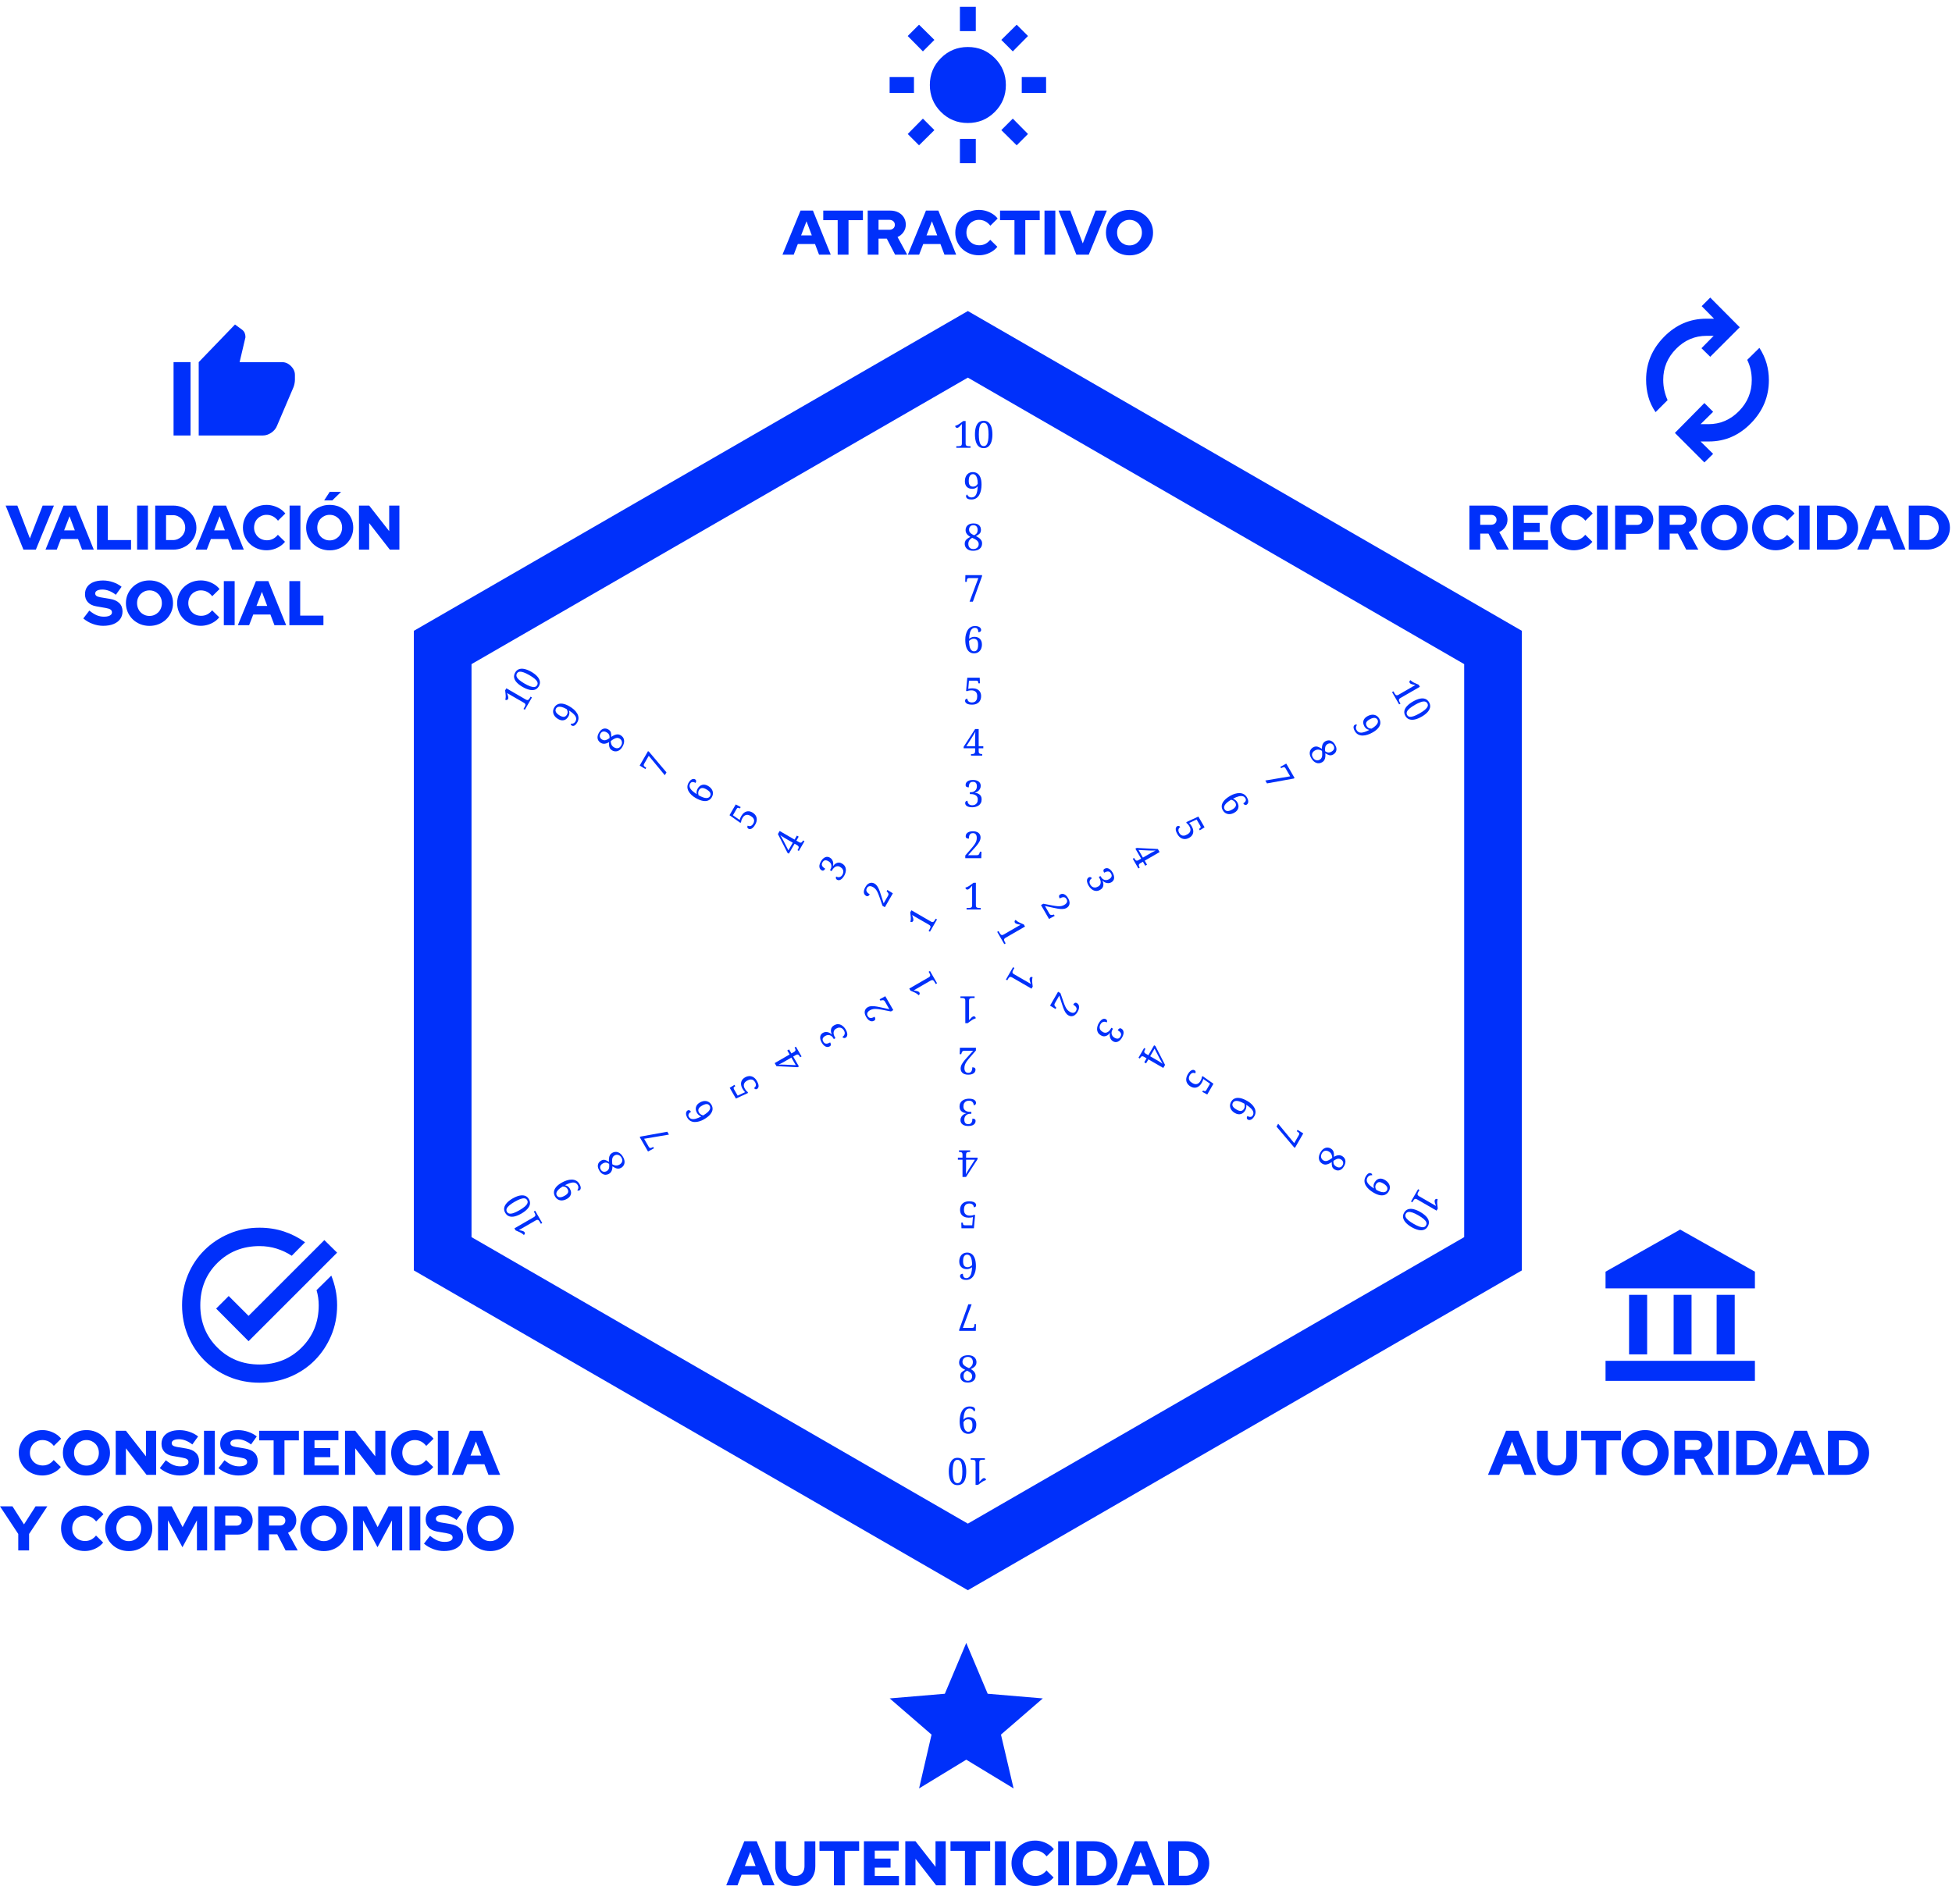 <?xml version="1.0" encoding="UTF-8"?>
<svg xmlns="http://www.w3.org/2000/svg" version="1.1" viewBox="0 0 541.521 528.28">
  <defs>
    <style>
      .cls-1 {
        fill: #0030fa;
      }

      .cls-2 {
        fill: none;
        stroke: #0030fa;
        stroke-miterlimit: 10;
        stroke-width: 16px;
      }
    </style>
  </defs>
  <!-- Generator: Adobe Illustrator 28.7.1, SVG Export Plug-In . SVG Version: 1.2.0 Build 142)  -->
  <g>
    <g id="Capa_1">
      <g>
        <g>
          <polygon class="cls-2" points="122.808 179.656 122.808 347.887 268.5 432.002 414.193 347.887 414.193 179.656 268.5 95.541 122.808 179.656"/>
          <g>
            <path class="cls-1" d="M268.147,252.362v-.433h.692c.159,0,.301-.017.43-.054.127-.033.228-.104.305-.211.075-.107.113-.267.113-.479v-5.424c-.263.316-.499.575-.708.775-.211.199-.418.299-.625.299-.153,0-.278-.052-.372-.155-.098-.104-.146-.238-.146-.401.207-.056.426-.14.656-.251.23-.109.516-.291.853-.546l.723-.535h.662v6.239c0,.213.036.372.113.479.075.107.178.178.311.211.13.036.272.054.424.054h.506v.433h-3.936Z"/>
            <path class="cls-1" d="M267.785,238.129v-.754l1.724-1.994c.366-.428.656-.798.869-1.112.215-.313.366-.61.46-.892.094-.284.138-.585.138-.901,0-.261-.036-.491-.111-.686-.077-.197-.192-.351-.347-.46-.153-.109-.353-.165-.594-.165-.311,0-.546.073-.711.217-.167.146-.278.332-.337.564-.058.232-.088.483-.088.759-.165,0-.314-.019-.449-.056-.134-.04-.242-.107-.32-.209-.079-.098-.119-.234-.119-.407,0-.268.075-.506.228-.713.151-.207.38-.37.681-.491.305-.121.675-.18,1.116-.18.435,0,.807.071,1.122.211.314.142.554.341.723.598.169.259.253.564.253.915,0,.194-.027.383-.079.569-.052.184-.123.37-.221.556-.098.19-.213.38-.353.575-.136.196-.295.401-.476.614-.178.215-.378.443-.598.683l-1.747,1.933h2.387c.311,0,.522-.079.631-.238.109-.159.188-.337.238-.537l.042-.188h.431l-.052,1.789h-4.441Z"/>
            <path class="cls-1" d="M269.706,223.998c-.452,0-.826-.054-1.116-.159-.29-.107-.5-.249-.635-.424-.134-.176-.201-.364-.201-.564,0-.207.059-.368.18-.487.121-.115.278-.174.47-.174,0,.357.113.656.341.893.228.238.55.357.97.357.276,0,.531-.052.761-.161.228-.105.418-.278.562-.522.146-.24.217-.568.217-.98,0-.435-.167-.782-.5-1.045-.334-.261-.79-.391-1.369-.391h-.33v-.527h.33c.303,0,.577-.065.821-.197.245-.13.441-.316.585-.556.144-.244.217-.523.217-.848,0-.407-.084-.723-.253-.945-.169-.224-.452-.337-.851-.337-.311,0-.546.073-.715.217-.163.146-.274.334-.336.564-.058.232-.086.483-.086.759-.249,0-.458-.046-.631-.138-.173-.094-.257-.272-.257-.533,0-.268.075-.506.228-.713.148-.205.376-.37.681-.491.301-.121.675-.18,1.116-.18.654,0,1.179.144,1.574.43.397.286.596.688.596,1.212,0,.311-.075.596-.219.855-.144.257-.341.477-.589.66-.249.182-.529.313-.848.387.194.021.401.065.619.128.22.067.431.167.625.307.197.136.359.318.481.543.123.222.186.506.186.851,0,.412-.079.761-.238,1.047-.159.288-.368.516-.631.685s-.546.291-.851.366c-.307.077-.61.113-.905.113"/>
            <path class="cls-1" d="M269.376,209.657v-.433h.29c.157,0,.303-.015.428-.054.128-.033.228-.104.305-.211.077-.105.115-.267.115-.479v-.848h-3.183v-.424l3.192-4.928h.982v4.772h1.281v.579h-1.281v.848c0,.213.038.374.113.479.077.107.18.178.311.211.13.038.272.054.424.054h.134v.433h-3.11ZM268.074,207.053h2.439v-1.91c0-.201.002-.428.006-.677.002-.253.012-.506.025-.759.013-.255.029-.491.04-.704-.035.069-.088.171-.165.311-.075.138-.161.288-.259.449-.096.161-.188.316-.278.466-.088.148-.165.27-.226.366l-1.582,2.458Z"/>
            <path class="cls-1" d="M269.676,195.523c-.512,0-.907-.054-1.189-.165-.282-.111-.479-.247-.592-.408-.115-.161-.173-.318-.173-.47,0-.192.054-.341.161-.449.105-.107.27-.161.491-.161,0,.192.046.368.138.527.094.159.234.284.42.376.186.094.416.142.692.142.282,0,.537-.056.759-.169.224-.109.399-.291.527-.546.127-.253.192-.598.192-1.032,0-.545-.144-.951-.431-1.216-.286-.265-.663-.397-1.141-.397-.357,0-.627.025-.803.073-.18.046-.336.102-.466.155l-.249-.073.332-3.668h3.449l.052,1.561h-.433l-.04-.311c-.015-.098-.036-.176-.069-.238-.031-.061-.082-.109-.159-.138-.077-.034-.186-.048-.33-.048h-2.004l-.197,2.282c.069-.027.157-.052.267-.077.111-.025.245-.044.405-.061.159-.019.337-.025.539-.025.447,0,.848.081,1.202.242.355.163.635.405.842.723.207.32.311.725.311,1.216,0,.284-.038.545-.107.784-.073.242-.178.458-.316.652-.138.192-.309.357-.512.495-.203.138-.435.244-.698.316-.263.071-.55.107-.867.107"/>
            <path class="cls-1" d="M270.182,181.289c-.454,0-.863-.128-1.223-.387-.362-.259-.648-.667-.859-1.229-.209-.562-.314-1.296-.314-2.207,0-.489.056-.959.165-1.409.109-.451.276-.855.495-1.208.222-.357.504-.637.844-.838.341-.203.738-.305,1.193-.305.385,0,.704.052.957.155.251.104.439.238.564.403.123.165.186.339.186.527,0,.194-.069.345-.203.454-.132.109-.332.165-.594.165,0-.226-.029-.431-.086-.614s-.155-.328-.29-.435c-.134-.107-.313-.159-.533-.159-.345,0-.633.115-.869.345-.232.23-.412.569-.537,1.018-.123.447-.199,1.007-.226,1.672.117-.094.245-.182.387-.263.142-.079.303-.144.485-.196s.385-.077.604-.077c.635,0,1.139.186,1.515.562s.564.895.564,1.557c0,.481-.088.909-.265,1.279-.176.372-.43.665-.759.874-.33.211-.731.314-1.198.314M270.212,180.722c.249,0,.458-.063.625-.19.169-.128.295-.326.383-.591.084-.265.128-.604.128-1.018,0-.592-.104-1.022-.314-1.292-.213-.268-.516-.401-.917-.401-.176,0-.347.029-.506.086-.157.059-.303.136-.433.228-.13.094-.244.188-.341.284.015,1.035.144,1.774.387,2.22.247.449.573.673.987.673"/>
            <path class="cls-1" d="M268.973,166.953l2.439-6.55h-2.571c-.186,0-.332.042-.431.134-.098.088-.157.219-.169.391l-.042.518h-.433l.052-1.869h4.619v.299l-2.544,7.077h-.918Z"/>
            <path class="cls-1" d="M269.975,152.823c-.518,0-.947-.09-1.296-.263-.347-.176-.61-.414-.786-.709-.176-.297-.263-.623-.263-.982,0-.33.069-.608.207-.836.136-.228.326-.424.564-.591.238-.165.502-.318.798-.464-.261-.151-.491-.318-.69-.497-.199-.176-.357-.383-.47-.614-.115-.232-.173-.491-.173-.78,0-.316.077-.617.228-.899.153-.282.391-.51.717-.686.33-.176.759-.263,1.289-.263.433,0,.803.075,1.104.226.305.15.535.362.694.631.157.268.236.573.236.918,0,.456-.127.807-.382,1.06-.255.249-.591.479-1.012.686.345.157.644.334.899.525.255.194.452.408.598.648.146.236.217.508.217.809,0,.656-.222,1.166-.671,1.53-.449.366-1.051.548-1.808.548M270.027,152.348c.447,0,.807-.128,1.08-.387.272-.259.408-.589.408-.988,0-.234-.058-.447-.176-.64-.115-.194-.307-.378-.573-.554-.265-.176-.619-.359-1.07-.552-.322.174-.581.401-.773.683-.196.284-.29.617-.29,1.003,0,.426.117.773.351,1.037.234.265.581.399,1.043.399M270.234,148.524c.261-.13.464-.267.604-.408.142-.142.24-.303.293-.485.058-.182.084-.395.084-.637,0-.213-.038-.416-.115-.61-.075-.19-.197-.351-.37-.474-.174-.125-.403-.186-.694-.186-.383,0-.681.117-.888.351-.207.234-.311.529-.311.888,0,.249.052.462.155.642.104.178.259.339.464.483.209.146.466.29.777.435"/>
            <path class="cls-1" d="M269.5,138.591c-.385,0-.69-.044-.909-.132-.221-.092-.374-.203-.46-.337-.086-.134-.13-.274-.13-.418,0-.13.035-.242.1-.326.065-.086.134-.142.211-.171.063.146.146.278.249.403s.234.224.393.301c.157.077.343.113.556.113.571,0,.993-.255,1.267-.763.27-.512.424-1.287.46-2.328-.098.119-.219.23-.362.343-.146.109-.313.196-.506.263-.194.065-.412.096-.652.096-.399,0-.754-.077-1.058-.232-.307-.155-.546-.387-.719-.7-.171-.314-.259-.702-.259-1.164,0-.495.09-.936.265-1.317.176-.382.43-.683.759-.899.332-.217.727-.326,1.189-.326.468,0,.884.121,1.246.362.36.242.646.615.849,1.127.207.508.311,1.17.311,1.983,0,.543-.052,1.062-.155,1.555-.104.493-.267.932-.489,1.317-.224.387-.514.69-.869.915-.355.222-.784.336-1.287.336M269.945,135.026c.337,0,.617-.084.836-.253.222-.169.374-.364.466-.583-.008-.615-.069-1.114-.186-1.499-.119-.383-.274-.669-.47-.851-.198-.182-.431-.274-.698-.274-.242,0-.449.071-.621.219-.171.142-.301.353-.393.629-.088.274-.132.615-.132,1.022,0,.566.1.972.297,1.219.201.247.502.372.901.372"/>
            <path class="cls-1" d="M265.301,124.24v-.433h.692c.159,0,.301-.017.43-.054.127-.033.228-.104.305-.211.075-.107.113-.267.113-.479v-5.424c-.263.316-.499.575-.708.775-.211.199-.418.299-.625.299-.153,0-.278-.052-.372-.155-.098-.104-.146-.238-.146-.401.207-.056.426-.14.656-.251.23-.109.516-.291.853-.546l.723-.535h.662v6.239c0,.213.036.372.113.479.075.107.178.178.311.211.13.036.272.054.424.054h.506v.433h-3.936Z"/>
            <path class="cls-1" d="M272.896,124.343c-.566,0-1.026-.159-1.384-.476s-.621-.761-.79-1.333c-.171-.571-.253-1.241-.253-2.006s.082-1.428.253-1.992c.169-.566.431-1.005.79-1.313.359-.311.823-.464,1.394-.464.539,0,.986.153,1.344.464.359.309.625.75.801,1.317.173.569.263,1.235.263,2.002,0,.763-.09,1.428-.268,1.996-.178.569-.447,1.012-.801,1.329s-.803.476-1.348.476M272.896,123.785c.337,0,.602-.128.794-.387.196-.259.334-.629.42-1.11.086-.483.13-1.064.13-1.745,0-.685-.044-1.266-.13-1.747-.086-.483-.224-.849-.42-1.103-.192-.249-.453-.376-.784-.376-.337,0-.606.127-.803.376-.201.253-.345.619-.431,1.103-.084.481-.128,1.062-.128,1.747,0,.681.044,1.262.128,1.745.086.481.23.851.431,1.11.197.259.462.387.794.387"/>
            <path class="cls-1" d="M257.984,258.527l-.376-.217.345-.6c.081-.138.136-.27.169-.399.036-.125.025-.249-.031-.37-.054-.117-.171-.23-.359-.337l-4.7-2.713c.146.385.251.719.318,1.003.069.28.05.51-.054.69-.075.13-.182.213-.318.244-.138.033-.28.008-.422-.075.058-.205.092-.437.113-.692s.004-.594-.048-1.012l-.104-.895.332-.573,5.403,3.122c.188.107.341.155.472.142.134-.012.245-.067.341-.163.094-.096.178-.211.255-.341l.255-.437.374.217-1.967,3.409Z"/>
            <path class="cls-1" d="M245.48,251.726l-.652-.38-.867-2.491c-.186-.529-.362-.964-.525-1.306-.167-.341-.349-.623-.545-.848-.197-.219-.435-.408-.708-.568-.23-.13-.447-.215-.656-.245-.205-.033-.397-.008-.569.071s-.32.221-.439.43c-.155.27-.213.512-.171.727.044.217.15.407.318.571.173.169.378.318.617.458-.082.142-.174.263-.278.36-.096.096-.213.157-.336.173-.127.019-.265-.013-.412-.102-.234-.132-.403-.318-.506-.552-.104-.234-.13-.514-.084-.836.05-.322.182-.675.405-1.055.217-.378.462-.665.744-.867.276-.201.569-.313.878-.326.309-.017.615.061.918.236.169.098.318.215.452.353.136.138.259.295.374.47.111.176.219.374.32.592.102.217.199.456.295.719.094.261.194.548.291.861l.8,2.477,1.195-2.069c.155-.267.19-.487.107-.663-.082-.174-.196-.334-.345-.474l-.142-.128.219-.378,1.521.94-2.22,3.848Z"/>
            <path class="cls-1" d="M234.196,242.991c-.228.393-.458.688-.696.888-.238.196-.468.309-.685.337-.219.027-.414-.006-.587-.105-.18-.105-.291-.238-.334-.401s-.013-.33.084-.495c.311.178.625.228.945.151.318-.079.583-.299.794-.663.136-.238.219-.485.242-.736.023-.255-.035-.504-.173-.75-.136-.245-.383-.472-.742-.679-.376-.217-.759-.245-1.15-.086-.395.157-.738.485-1.028.986l-.163.29-.454-.265.163-.286c.153-.263.232-.533.242-.811.006-.274-.056-.537-.194-.784-.134-.245-.343-.449-.623-.61-.353-.205-.669-.29-.945-.253-.28.033-.518.222-.719.569-.153.267-.211.51-.167.727.04.215.148.405.318.571.174.165.376.318.614.454-.123.215-.268.376-.433.476-.169.104-.364.09-.592-.04-.232-.134-.399-.318-.504-.554-.102-.234-.128-.514-.084-.834.05-.326.182-.675.405-1.058.324-.568.711-.949,1.156-1.15.445-.201.897-.171,1.35.094.267.151.479.359.629.612.151.255.245.537.28.842.034.307.004.615-.092.928.117-.157.257-.314.424-.472.169-.159.359-.288.577-.389.217-.102.454-.15.709-.148.257.006.533.096.832.267.359.207.621.451.788.732.169.276.261.575.276.884.015.313-.021.619-.107.924-.09.301-.207.581-.355.838"/>
            <path class="cls-1" d="M221.617,236.111l-.374-.219.146-.249c.079-.138.134-.268.169-.395.035-.128.023-.253-.033-.372-.052-.119-.174-.232-.359-.339l-.734-.424-1.59,2.757-.366-.211-2.673-5.231.491-.849,4.136,2.385.639-1.11.499.291-.638,1.108.732.424c.186.109.345.153.474.144.13-.013.245-.067.339-.163.096-.096.18-.209.255-.341l.069-.117.376.217-1.557,2.694ZM218.714,235.937l1.219-2.113-1.657-.955c-.173-.098-.366-.213-.585-.341-.213-.13-.431-.265-.644-.403-.213-.14-.41-.27-.587-.387.042.063.105.163.186.297.082.136.167.284.259.449.092.165.18.322.265.476.082.151.151.276.205.378l1.338,2.6Z"/>
            <path class="cls-1" d="M209.525,228.786c-.257.443-.5.757-.736.947-.238.19-.454.295-.652.309-.198.019-.36-.008-.493-.086-.169-.096-.268-.219-.309-.362-.038-.148-.002-.314.107-.504.169.094.343.144.527.142.18-.002.359-.059.533-.174.173-.115.334-.291.47-.529.142-.244.217-.491.238-.738.015-.253-.056-.495-.211-.731-.159-.238-.424-.468-.801-.683-.474-.274-.894-.353-1.264-.236-.376.113-.681.376-.918.79-.178.309-.291.554-.341.732-.044.18-.079.339-.098.479l-.186.178-3.01-2.119,1.726-2.989,1.377.734-.215.378-.291-.121c-.09-.035-.169-.056-.24-.059-.069-.004-.136.019-.201.069-.063.05-.132.138-.205.263l-1.003,1.735,1.883,1.313c.008-.075.031-.165.063-.272.035-.107.084-.234.15-.38.063-.146.146-.305.245-.479.226-.387.495-.692.813-.92.316-.226.665-.349,1.049-.366.38-.021.784.092,1.206.337.244.14.451.303.623.485.171.182.311.384.406.598.1.219.155.449.174.692.017.244-.006.499-.077.761-.069.263-.182.533-.339.805"/>
            <path class="cls-1" d="M197.451,221.227c-.226.395-.543.683-.947.867-.405.184-.903.228-1.494.128-.592-.1-1.283-.376-2.069-.83-.422-.244-.801-.527-1.137-.848-.336-.322-.606-.667-.8-1.035-.198-.366-.297-.75-.305-1.147-.004-.397.107-.792.334-1.185.196-.336.395-.585.612-.752.215-.167.426-.261.633-.286.205-.023.387.01.55.104.165.094.263.23.29.401.027.173-.023.368-.153.596-.196-.113-.391-.19-.577-.232-.188-.038-.36-.027-.522.033-.157.065-.291.192-.403.383-.173.299-.219.604-.136.922.086.322.288.644.614.976.33.334.775.677,1.336,1.032-.025-.148-.035-.303-.033-.464.002-.163.023-.336.073-.52.044-.184.123-.37.234-.564.316-.548.732-.89,1.244-1.028.514-.138,1.055-.04,1.628.29.42.242.742.531.978.869.234.337.36.704.378,1.093.015.393-.094.792-.328,1.196M196.975,220.916c.125-.215.173-.426.146-.637-.025-.209-.13-.418-.318-.625-.186-.207-.46-.414-.819-.621-.514-.297-.938-.42-1.275-.374-.337.048-.606.245-.805.591-.088.157-.15.318-.178.483-.029.167-.035.33-.019.489.015.161.04.307.077.437.901.506,1.607.763,2.117.777.508.011.869-.161,1.076-.52"/>
            <path class="cls-1" d="M184.429,215.106l-4.452-5.388-1.287,2.23c-.094.161-.125.307-.1.439.029.13.111.244.257.343l.424.293-.217.374-1.593-.978,2.309-3.998.261.148,4.859,5.739-.46.798Z"/>
            <path class="cls-1" d="M172.691,207.171c-.259.447-.55.778-.876.991-.326.213-.662.32-1.005.324-.347.004-.673-.082-.982-.263-.288-.165-.497-.364-.623-.596-.13-.234-.205-.495-.23-.784-.023-.286-.025-.596-.002-.924-.261.151-.518.268-.773.351-.255.086-.512.119-.767.102-.259-.015-.514-.1-.763-.242-.274-.159-.495-.374-.665-.648-.167-.272-.245-.594-.236-.966.011-.37.151-.784.416-1.244.219-.376.466-.658.75-.844.284-.186.579-.282.892-.284.311-.004.617.081.915.253.393.226.639.516.727.861.092.347.121.754.088,1.221.309-.221.612-.391.905-.516.297-.125.583-.19.859-.198.28-.006.55.067.813.221.566.324.897.775.987,1.344.092.569-.052,1.185-.43,1.841M169.096,204.797c.021-.29.002-.535-.048-.727-.052-.192-.144-.359-.278-.499-.13-.138-.297-.267-.506-.389-.184-.107-.38-.176-.583-.207-.205-.029-.406-.002-.598.084-.194.088-.362.257-.508.508-.192.336-.24.648-.14.945.102.295.303.531.614.711.215.125.428.186.633.186.207,0,.426-.054.656-.159.224-.107.481-.259.759-.454M172.305,206.887c.224-.387.291-.763.203-1.127-.088-.366-.305-.646-.65-.848-.203-.117-.416-.173-.642-.169-.224.006-.481.079-.765.22-.284.144-.621.359-1.014.65-.015.366.056.704.201,1.012.15.307.391.56.727.752.37.215.727.286,1.074.215s.637-.307.867-.706"/>
            <path class="cls-1" d="M160.13,200.469c-.194.334-.383.573-.569.721-.188.146-.36.221-.522.23-.159.008-.303-.025-.426-.098-.115-.065-.194-.148-.232-.249-.042-.1-.059-.188-.044-.268.157.021.314.015.474-.013s.311-.09.456-.19c.144-.1.27-.242.376-.426.288-.495.278-.987-.027-1.478-.307-.491-.903-1.012-1.783-1.561.05.142.088.303.113.483.023.182.013.372-.025.571-.042.197-.123.403-.242.612-.199.345-.443.614-.729.801-.29.188-.612.28-.97.27-.357-.008-.732-.127-1.135-.357-.428-.249-.765-.545-1.009-.886-.244-.347-.376-.715-.399-1.108-.023-.395.081-.792.313-1.193.236-.405.545-.706.936-.897.389-.192.857-.251,1.402-.176.545.077,1.17.318,1.873.725.472.272.894.575,1.269.911.376.337.673.698.895,1.087.222.383.341.788.357,1.206.017.42-.104.846-.353,1.283M157.267,198.302c.171-.293.234-.575.197-.853-.035-.274-.127-.504-.274-.694-.531-.301-.997-.495-1.388-.589-.393-.09-.717-.098-.976-.019-.253.079-.449.234-.583.468-.123.209-.163.426-.125.646.042.222.157.439.351.654s.468.428.817.629c.493.282.894.401,1.204.351.316-.05.577-.247.777-.592"/>
            <path class="cls-1" d="M149.489,190.405c-.28.487-.648.809-1.103.963-.454.15-.97.157-1.549.015-.579-.138-1.2-.399-1.864-.782-.663-.382-1.193-.786-1.599-1.216-.405-.428-.652-.876-.74-1.342-.092-.464.008-.943.293-1.438.267-.466.625-.777,1.076-.932.445-.157.959-.167,1.54-.034.579.132,1.2.389,1.866.773.66.38,1.193.792,1.595,1.231.401.439.65.892.75,1.358.096.466.01.934-.265,1.405M149.008,190.125c.167-.291.188-.585.059-.884-.123-.293-.376-.602-.752-.917-.374-.314-.855-.644-1.446-.986-.592-.341-1.118-.594-1.576-.759-.462-.167-.849-.23-1.164-.19-.314.042-.554.207-.721.495-.167.29-.192.585-.075.884.119.299.364.606.74.922.372.314.855.644,1.446.986.592.339,1.116.594,1.578.759.458.165.855.23,1.175.184.322-.044.569-.207.734-.495"/>
            <path class="cls-1" d="M145.605,196.93l-.38-.217.349-.6c.079-.138.136-.27.171-.399.035-.125.023-.249-.031-.37-.056-.117-.173-.23-.36-.337l-4.7-2.713c.146.385.251.719.32,1.003.069.28.05.51-.056.69-.075.13-.182.211-.32.244-.136.033-.276.008-.42-.075.058-.205.092-.437.113-.694.021-.253.004-.592-.048-1.012l-.105-.893.332-.573,5.405,3.122c.188.107.341.151.472.142.134-.012.245-.067.339-.163.096-.096.178-.211.255-.341l.255-.439.376.219-1.967,3.409Z"/>
            <path class="cls-1" d="M259.963,272.832l-.376.215-.347-.598c-.079-.138-.163-.249-.259-.345-.092-.09-.203-.146-.334-.157-.13-.011-.286.035-.474.142l-4.698,2.711c.406.069.748.146,1.026.226.276.082.47.211.573.391.073.13.092.263.048.399-.038.138-.132.245-.274.328-.151-.153-.334-.297-.543-.443-.211-.148-.512-.303-.903-.468l-.824-.359-.332-.571,5.405-3.12c.184-.107.303-.219.359-.337.054-.121.065-.242.029-.376-.034-.13-.092-.263-.167-.393l-.255-.437.378-.217,1.967,3.409Z"/>
            <path class="cls-1" d="M247.818,280.272l-.652.38-2.59-.502c-.554-.098-1.018-.167-1.396-.194-.378-.029-.711-.012-1.005.048-.291.059-.573.169-.849.326-.226.132-.407.282-.537.445-.132.165-.205.339-.224.531-.019.188.033.389.153.594.155.27.337.439.546.51.207.069.426.075.654.01.23-.063.462-.167.702-.303.082.142.142.282.174.418.036.134.031.261-.019.378-.046.121-.144.224-.293.309-.232.134-.477.188-.732.159-.251-.027-.508-.142-.765-.345-.255-.203-.493-.493-.711-.876-.221-.376-.347-.734-.38-1.076-.035-.343.019-.652.157-.926.138-.274.36-.502.665-.677.167-.098.345-.169.531-.219.186-.048.385-.075.594-.084.209-.01.431-.004.673.017.238.019.497.058.769.104.274.05.571.109.89.18l2.548.545-1.195-2.067c-.155-.267-.328-.41-.522-.428-.19-.015-.387.006-.585.061l-.18.058-.219-.376,1.576-.848,2.22,3.848Z"/>
            <path class="cls-1" d="M234.616,285.664c.226.393.366.744.418,1.047.054.305.036.558-.048.761-.084.205-.215.357-.387.456-.18.105-.349.134-.51.088-.161-.048-.291-.155-.387-.322.311-.178.512-.424.604-.738.092-.318.031-.658-.178-1.022-.138-.238-.311-.43-.52-.577-.207-.146-.451-.222-.732-.226-.282-.008-.6.094-.957.301-.378.217-.594.537-.656.957-.058.422.058.882.347,1.384l.165.284-.458.263-.165-.284c-.151-.263-.345-.47-.579-.614-.236-.148-.495-.222-.777-.228-.282-.004-.562.075-.842.238-.353.203-.585.431-.692.688-.109.259-.063.564.136.907.153.27.336.439.543.51.209.071.428.073.658.01.228-.065.462-.169.7-.305.125.217.19.422.196.615.006.197-.105.36-.332.493-.234.132-.476.186-.731.159-.255-.029-.51-.146-.767-.345-.257-.203-.493-.495-.715-.878-.326-.566-.466-1.089-.416-1.578.05-.485.303-.861.754-1.122.27-.155.55-.234.849-.238.295-.004.583.054.867.178.282.125.535.305.759.543-.079-.18-.146-.38-.198-.602-.054-.226-.071-.456-.048-.694.017-.24.094-.47.226-.686.13-.224.349-.416.644-.589.36-.207.702-.314,1.03-.32.326-.004.629.063.905.207.278.14.523.328.744.552.219.23.403.472.55.727"/>
            <path class="cls-1" d="M222.366,293.13l-.376.217-.144-.249c-.082-.14-.167-.253-.261-.345-.092-.094-.205-.148-.336-.161-.13-.01-.286.036-.472.144l-.736.424,1.593,2.755-.368.209-5.863-.299-.491-.848,4.134-2.389-.64-1.11.5-.288.64,1.11.736-.424c.182-.107.303-.222.357-.337.054-.121.065-.249.027-.378-.035-.13-.088-.261-.165-.391l-.069-.117.376-.219,1.557,2.696ZM220.761,295.56l-1.219-2.113-1.655.957c-.173.098-.368.211-.589.334-.219.121-.443.242-.669.355-.228.115-.437.224-.631.318.077-.004.194-.01.353-.011.155-.004.33-.004.518-.002.188.004.368.006.543.01.173.004.316.008.43.013l2.92.14Z"/>
            <path class="cls-1" d="M209.973,299.929c.255.443.406.813.451,1.114.046.297.027.537-.058.715-.082.182-.188.309-.32.383-.167.098-.324.127-.468.086-.148-.036-.276-.155-.385-.345.169-.098.295-.224.387-.385.09-.159.13-.341.115-.55-.012-.207-.086-.428-.224-.669-.142-.244-.314-.437-.522-.575-.207-.138-.454-.198-.74-.182-.284.019-.612.132-.989.353-.472.27-.748.596-.838.976-.084.382-.01.775.228,1.189.178.309.334.527.466.66s.253.24.366.328l.061.249-3.344,1.549-1.724-2.987,1.325-.83.219.378-.249.192c-.077.061-.134.121-.173.176-.038.058-.052.128-.04.209.011.081.052.184.125.311l1.003,1.735,2.075-.972c-.058-.046-.125-.111-.199-.194-.077-.084-.163-.192-.255-.316-.094-.128-.194-.28-.291-.454-.224-.385-.355-.777-.391-1.162-.038-.389.031-.754.203-1.091.176-.339.474-.633.897-.878.244-.14.489-.24.734-.297s.487-.075.721-.052c.238.023.464.088.685.194.222.109.43.255.623.447.194.194.37.422.527.698"/>
            <path class="cls-1" d="M197.394,306.607c.226.391.32.811.278,1.252-.044.443-.255.894-.637,1.359-.382.46-.964.92-1.753,1.375-.424.244-.857.433-1.306.562-.445.132-.876.188-1.292.174-.418-.013-.8-.115-1.147-.311-.345-.192-.633-.485-.861-.878-.194-.336-.307-.639-.343-.907-.038-.267-.013-.5.065-.69.082-.188.203-.332.364-.426.169-.096.334-.111.495-.052s.311.207.441.433c-.199.113-.36.242-.489.382-.13.142-.207.299-.23.468-.027.171.015.351.127.543.173.295.416.489.734.575.316.09.698.075,1.15-.038.449-.119.97-.332,1.565-.642-.144-.054-.284-.121-.426-.205-.136-.082-.274-.19-.412-.322-.136-.13-.257-.291-.368-.485-.318-.548-.406-1.08-.268-1.591.136-.512.491-.936,1.064-1.266.418-.242.832-.382,1.239-.412.412-.036.792.038,1.139.219.347.182.637.477.871.884M196.888,306.864c-.125-.215-.284-.364-.477-.447-.196-.081-.43-.096-.702-.035-.274.058-.589.188-.947.395-.512.295-.834.602-.959.917-.128.32-.094.65.107.997.088.153.198.286.328.391.13.111.27.198.414.265.146.067.286.119.416.153.888-.527,1.465-1.012,1.731-1.446.265-.437.295-.832.088-1.191"/>
            <path class="cls-1" d="M185.582,314.82l-6.891,1.164,1.287,2.23c.094.161.203.261.33.303.128.042.268.025.426-.048l.468-.224.217.378-1.645.892-2.309-4.002.261-.15,7.397-1.34.46.798Z"/>
            <path class="cls-1" d="M172.841,321.018c.259.451.399.869.42,1.258.021.389-.052.734-.222,1.033-.167.301-.405.541-.717.719-.286.165-.562.245-.826.24-.267-.004-.529-.071-.792-.192-.263-.125-.531-.28-.803-.462,0,.303-.029.581-.082.846-.056.265-.155.504-.299.717-.142.213-.339.393-.589.539-.276.157-.573.242-.892.251-.322.012-.64-.082-.957-.282-.314-.192-.606-.523-.872-.98-.215-.378-.334-.731-.355-1.07-.019-.337.048-.644.199-.915.153-.272.382-.495.677-.667.397-.228.765-.291,1.11-.196.345.092.711.27,1.101.531-.033-.376-.033-.725.01-1.043.038-.316.123-.598.257-.84.134-.245.332-.443.594-.594.568-.328,1.12-.387,1.66-.182.541.203.999.635,1.379,1.289M168.989,322.945c-.244-.159-.464-.267-.656-.318-.194-.052-.382-.058-.568-.01-.186.042-.383.121-.592.244-.184.107-.341.242-.47.405-.13.161-.203.347-.226.558-.021.211.04.443.186.694.192.334.443.531.746.592.309.063.616.006.928-.174.213-.125.372-.278.476-.456.104-.178.167-.393.188-.644.023-.249.019-.548-.011-.89M172.403,321.215c-.224-.389-.518-.637-.876-.74-.359-.109-.711-.063-1.058.138-.203.117-.359.274-.466.474-.107.198-.174.451-.192.773-.019.316,0,.715.056,1.202.311.192.637.301.978.328.339.025.679-.058,1.012-.249.37-.215.61-.489.723-.824.113-.337.054-.704-.176-1.101"/>
            <path class="cls-1" d="M160.76,328.547c.19.332.305.617.336.853.033.238.013.424-.059.568-.073.14-.173.247-.299.318-.111.067-.222.096-.332.079-.107-.013-.192-.046-.251-.1.094-.123.169-.263.224-.416.054-.148.077-.313.061-.487-.013-.174-.073-.357-.18-.543-.284-.493-.717-.731-1.294-.713-.577.021-1.325.274-2.243.765.15.025.309.073.476.144.169.069.33.173.481.305.155.136.291.309.412.516.199.347.311.69.328,1.032.019.345-.065.669-.249.974-.184.309-.479.573-.878.807-.428.245-.853.391-1.271.431-.42.036-.807-.033-1.158-.211-.355-.178-.646-.468-.878-.867-.234-.405-.337-.826-.309-1.258.027-.435.211-.869.548-1.302.337-.433.859-.853,1.563-1.264.472-.268.949-.481,1.427-.639s.94-.236,1.386-.234c.445.002.855.098,1.223.293.372.196.685.512.938.947M157.448,329.943c-.167-.291-.382-.491-.637-.596-.257-.107-.504-.142-.738-.111-.527.313-.928.616-1.204.911-.278.293-.445.571-.504.832-.061.261-.023.508.111.74.123.211.288.353.499.43.211.075.458.084.742.023.286-.058.602-.19.953-.393.489-.282.79-.575.907-.869.113-.297.073-.619-.128-.966"/>
            <path class="cls-1" d="M150.431,339.355l-.376.217-.347-.598c-.079-.136-.165-.251-.259-.345-.092-.092-.203-.148-.334-.157-.13-.013-.29.035-.474.144l-4.698,2.711c.407.065.748.142,1.026.224.276.082.466.213.569.391.077.13.094.265.052.397-.038.14-.132.249-.274.332-.153-.155-.334-.301-.545-.447-.209-.146-.51-.301-.901-.464l-.824-.357-.334-.573,5.405-3.12c.186-.107.305-.222.36-.339.054-.123.065-.244.029-.374-.035-.13-.092-.261-.167-.393l-.255-.439.378-.219,1.967,3.409Z"/>
            <path class="cls-1" d="M146.723,332.729c.282.489.378.966.282,1.436-.094.468-.349.92-.759,1.352-.41.43-.947.838-1.609,1.221-.663.382-1.283.637-1.854.778-.573.134-1.083.125-1.53-.029-.451-.155-.817-.481-1.103-.978-.267-.462-.357-.928-.268-1.392.092-.468.337-.918.742-1.354.403-.439.936-.847,1.599-1.229.662-.383,1.283-.639,1.864-.769.583-.128,1.101-.115,1.551.029.453.151.815.462,1.085.934M146.241,333.009c-.171-.293-.414-.46-.734-.495-.318-.042-.709.025-1.172.19-.462.169-.986.424-1.578.763-.589.341-1.072.667-1.446.982-.374.322-.623.621-.744.915-.121.291-.098.583.065.871.169.29.412.458.731.508.316.046.706-.011,1.168-.18.46-.165.987-.42,1.576-.761.591-.339,1.072-.669,1.448-.986.376-.314.625-.625.746-.924.125-.305.104-.596-.059-.882"/>
            <path class="cls-1" d="M270.375,276.482v.435h-.692c-.159,0-.301.015-.43.05-.127.034-.228.105-.305.213-.075.107-.113.267-.113.479v5.424c.263-.316.499-.575.708-.777.211-.197.418-.297.625-.297.153,0,.278.052.372.155.098.104.146.236.146.401-.207.058-.426.14-.656.251-.23.107-.516.291-.853.546l-.723.539h-.662v-6.243c0-.213-.036-.372-.113-.479-.075-.107-.178-.178-.311-.213-.13-.035-.272-.05-.424-.05h-.506v-.435h3.936Z"/>
            <path class="cls-1" d="M270.737,290.723v.754l-1.724,1.994c-.366.428-.656.798-.869,1.11-.215.314-.366.612-.46.895-.094.282-.138.583-.138.897,0,.263.036.493.111.688.077.196.192.347.347.46.153.109.353.165.594.165.311,0,.546-.073.711-.217.167-.146.278-.332.337-.564.058-.232.088-.483.088-.759.165,0,.314.019.449.056.134.04.242.107.32.207.079.102.119.236.119.408,0,.268-.075.506-.228.713-.151.207-.38.37-.681.491-.305.121-.675.18-1.116.18-.435,0-.807-.071-1.122-.211-.314-.142-.554-.339-.723-.598-.169-.259-.253-.566-.253-.917,0-.192.027-.382.079-.568.052-.186.123-.372.221-.56.098-.186.213-.374.353-.569.136-.199.295-.403.476-.617.178-.211.378-.441.598-.681l1.747-1.933h-2.387c-.311,0-.522.079-.631.24-.109.157-.188.337-.238.533l-.042.186h-.431l.052-1.785h4.441Z"/>
            <path class="cls-1" d="M268.816,304.855c.452,0,.826.052,1.116.159s.5.249.635.424c.134.176.201.362.201.564,0,.207-.059.368-.18.487-.121.117-.278.174-.47.174,0-.359-.113-.656-.341-.895-.228-.236-.55-.355-.97-.355-.276,0-.531.052-.761.161-.228.105-.418.278-.562.522-.146.242-.217.568-.217.98,0,.435.167.782.5,1.043.334.263.79.395,1.369.395h.33v.523h-.33c-.303,0-.577.069-.821.197-.245.132-.441.318-.585.56-.144.242-.217.522-.217.848,0,.405.084.723.253.943.169.224.452.337.851.337.311,0,.546-.073.715-.217.163-.146.274-.334.336-.564.058-.232.086-.483.086-.759.249,0,.458.046.631.138.173.094.257.272.257.533,0,.268-.075.506-.228.713-.148.205-.376.37-.681.491-.301.121-.675.18-1.116.18-.654,0-1.179-.144-1.574-.43-.397-.286-.596-.69-.596-1.214,0-.309.075-.594.219-.851.144-.259.341-.477.589-.662.249-.182.529-.313.848-.387-.194-.021-.401-.065-.619-.128-.22-.069-.431-.167-.625-.307-.197-.136-.359-.318-.481-.541-.123-.224-.186-.51-.186-.853,0-.414.079-.765.238-1.047.159-.286.368-.516.631-.685s.546-.29.851-.366c.307-.073.61-.113.905-.113"/>
            <path class="cls-1" d="M269.146,319.194v.435h-.29c-.157,0-.303.015-.428.052-.128.033-.228.104-.305.211-.077.107-.115.267-.115.481v.847h3.183v.424l-3.192,4.928h-.982v-4.774h-1.281v-.577h1.281v-.847c0-.215-.038-.374-.113-.481-.077-.107-.18-.178-.311-.211-.13-.036-.272-.052-.424-.052h-.134v-.435h3.11ZM270.448,321.797h-2.439v1.912c0,.201-.002.426-.006.677-.002.251-.012.506-.025.759-.013.255-.029.489-.04.702.035-.067.088-.171.165-.307.075-.14.161-.29.259-.451.096-.163.188-.318.278-.468.088-.146.165-.268.226-.366l1.582-2.458Z"/>
            <path class="cls-1" d="M268.846,333.33c.512,0,.907.054,1.189.165.282.111.479.245.592.408.115.161.173.318.173.47,0,.194-.054.343-.161.451-.105.104-.27.159-.491.159,0-.194-.046-.37-.138-.527-.094-.157-.234-.284-.42-.376-.186-.094-.416-.142-.692-.142-.282,0-.537.056-.759.167-.224.111-.399.293-.527.548-.127.253-.192.6-.192,1.032,0,.545.144.951.431,1.216.286.265.663.397,1.141.397.357,0,.627-.025.803-.073.18-.05.336-.098.466-.155l.249.073-.332,3.668h-3.449l-.052-1.561h.433l.04.313c.015.096.036.174.069.236.031.061.082.109.159.138.077.033.186.048.33.048h2.004l.197-2.284c-.069.029-.157.056-.267.079-.111.025-.245.044-.405.061-.159.019-.337.025-.539.025-.447,0-.848-.081-1.202-.242-.355-.163-.635-.403-.842-.723s-.311-.727-.311-1.216c0-.28.038-.545.107-.784.073-.24.178-.458.316-.652.138-.192.309-.359.512-.497.203-.136.435-.242.698-.313.263-.073.55-.109.867-.109"/>
            <path class="cls-1" d="M268.341,347.559c.454,0,.863.128,1.223.387.362.257.648.667.859,1.229.209.562.314,1.298.314,2.205,0,.491-.056.961-.165,1.411-.109.451-.276.855-.495,1.208-.222.357-.504.637-.844.836-.341.205-.738.307-1.193.307-.385,0-.704-.052-.957-.155-.251-.104-.439-.238-.564-.403-.123-.167-.186-.341-.186-.529,0-.192.069-.343.203-.453.132-.109.332-.165.594-.165,0,.226.029.431.086.614.058.182.155.328.29.435.134.105.313.159.533.159.345,0,.633-.113.869-.345.232-.232.412-.569.537-1.018.123-.451.199-1.007.226-1.672-.117.094-.245.182-.387.263-.142.079-.303.144-.485.194-.182.054-.385.079-.604.079-.635,0-1.139-.186-1.515-.562-.376-.378-.564-.895-.564-1.555,0-.483.088-.911.265-1.281.176-.372.43-.665.759-.874.33-.211.731-.314,1.198-.314M268.31,348.126c-.249,0-.458.063-.625.192-.169.127-.295.324-.383.589-.084.265-.128.604-.128,1.018,0,.592.104,1.022.314,1.292.213.268.516.401.917.401.176,0,.347-.029.506-.084.157-.061.303-.138.433-.23.13-.094.244-.188.341-.286-.015-1.033-.144-1.772-.387-2.22-.247-.447-.573-.671-.987-.671"/>
            <path class="cls-1" d="M269.55,361.904l-2.439,6.55h2.571c.186,0,.332-.042.431-.132.098-.09.157-.22.169-.395l.042-.516h.433l-.052,1.869h-4.619v-.299l2.544-7.077h.918Z"/>
            <path class="cls-1" d="M268.548,376.034c.518,0,.947.086,1.296.263.347.176.61.412.786.708.176.297.263.623.263.982,0,.332-.069.61-.207.838-.136.228-.326.424-.564.591-.238.163-.502.318-.798.464.261.151.491.316.69.497.199.176.357.382.47.612.115.232.173.493.173.78,0,.318-.077.617-.228.901-.153.282-.391.51-.717.686-.33.176-.759.263-1.289.263-.433,0-.803-.075-1.104-.226-.305-.153-.535-.362-.694-.631-.157-.268-.236-.575-.236-.918,0-.456.127-.809.382-1.06.255-.251.591-.481,1.012-.686-.345-.157-.644-.334-.899-.527-.255-.194-.452-.408-.598-.646s-.217-.51-.217-.811c0-.654.222-1.166.671-1.528.449-.366,1.051-.548,1.808-.548M268.496,376.507c-.447,0-.807.13-1.08.389-.272.259-.408.587-.408.986,0,.236.058.447.176.642.115.192.307.378.573.552.265.176.619.359,1.07.552.322-.173.581-.399.773-.681.196-.284.29-.619.29-1.003,0-.428-.117-.773-.351-1.037-.234-.265-.581-.401-1.043-.401M268.289,380.332c-.261.128-.464.267-.604.406-.142.142-.24.303-.293.487-.058.182-.084.393-.084.635,0,.215.038.416.115.61.075.192.197.351.37.476.174.123.403.186.694.186.383,0,.681-.117.888-.351.207-.236.311-.529.311-.89,0-.247-.052-.462-.155-.64-.104-.18-.259-.341-.464-.485-.209-.144-.466-.291-.777-.433"/>
            <path class="cls-1" d="M269.022,390.257c.385,0,.69.046.909.134.221.09.374.201.46.336.086.136.13.276.13.418,0,.132-.035.242-.1.326-.065.086-.134.144-.211.171-.063-.144-.146-.276-.249-.403-.104-.125-.234-.222-.393-.301-.157-.073-.343-.111-.556-.111-.571,0-.993.255-1.267.763-.27.51-.424,1.287-.458,2.326.096-.119.217-.23.36-.339.146-.113.313-.199.506-.267.194-.063.412-.096.652-.096.399,0,.754.077,1.058.232.307.157.546.389.719.704.173.314.259.698.259,1.162,0,.495-.09.934-.265,1.315-.176.383-.43.685-.759.899-.332.219-.727.326-1.189.326-.468,0-.884-.119-1.246-.362-.36-.242-.646-.615-.849-1.124-.207-.512-.311-1.172-.311-1.983,0-.546.052-1.064.155-1.557.104-.495.267-.934.489-1.319.224-.387.514-.688.869-.915.355-.222.784-.336,1.287-.336M268.578,393.821c-.337,0-.617.084-.836.255-.222.167-.374.362-.466.583.008.614.069,1.112.186,1.499.119.383.274.667.47.851.198.182.431.274.698.274.242,0,.449-.073.621-.219.171-.144.301-.355.393-.629.088-.274.132-.615.132-1.022,0-.568-.1-.972-.297-1.219-.201-.247-.502-.374-.901-.374"/>
            <path class="cls-1" d="M273.221,404.604v.435h-.692c-.159,0-.301.015-.43.05-.127.035-.228.105-.305.213-.075.107-.113.267-.113.479v5.424c.263-.316.499-.575.708-.777.211-.198.418-.297.625-.297.153,0,.278.052.372.155.098.104.146.236.146.401-.207.058-.426.14-.656.251-.23.107-.516.291-.853.546l-.723.539h-.662v-6.243c0-.213-.036-.372-.113-.479-.075-.107-.178-.178-.311-.213-.13-.035-.272-.05-.424-.05h-.506v-.435h3.936Z"/>
            <path class="cls-1" d="M265.627,404.501c.566,0,1.026.159,1.384.476.359.316.621.761.79,1.333.171.571.253,1.239.253,2.004s-.082,1.43-.253,1.994c-.169.566-.431,1.005-.79,1.313-.359.311-.823.464-1.394.464-.539,0-.986-.153-1.344-.464-.359-.309-.625-.748-.801-1.319-.173-.568-.263-1.233-.263-2s.09-1.428.268-1.996c.178-.569.447-1.012.801-1.329s.803-.476,1.348-.476M265.627,405.059c-.337,0-.602.128-.794.387-.196.259-.334.629-.42,1.11-.086.483-.13,1.064-.13,1.745,0,.685.044,1.267.13,1.747.086.485.224.849.42,1.103.192.249.453.376.784.376.337,0,.606-.127.803-.376.201-.253.345-.617.431-1.103.084-.479.128-1.062.128-1.747,0-.681-.044-1.262-.128-1.745-.086-.481-.23-.851-.431-1.11-.197-.259-.462-.387-.794-.387"/>
            <path class="cls-1" d="M281.031,268.38l.376.217-.347.6c-.079.138-.136.268-.169.397-.035.127-.023.249.031.372.056.115.173.23.36.337l4.698,2.711c-.148-.385-.249-.719-.318-1.001-.069-.284-.05-.512.056-.69.075-.132.182-.213.318-.245s.278-.006.42.077c-.056.205-.094.437-.113.692-.019.255-.002.592.05,1.012l.104.895-.332.571-5.403-3.122c-.188-.107-.345-.153-.474-.14-.132.012-.245.065-.339.161-.096.098-.18.211-.255.341l-.255.439-.374-.217,1.967-3.409Z"/>
            <path class="cls-1" d="M293.529,275.183l.652.38.865,2.491c.188.529.362.964.527,1.306.167.341.349.623.546.846.197.22.433.41.709.568.224.132.445.217.648.247.209.033.403.008.573-.071.173-.079.32-.221.439-.43.157-.27.211-.512.171-.727-.044-.217-.15-.408-.322-.573-.169-.167-.374-.316-.612-.456.082-.142.173-.263.272-.359.102-.098.217-.159.339-.174.127-.019.265.013.412.102.234.132.403.318.508.552.1.234.128.514.082.834-.05.324-.182.677-.405,1.056-.215.378-.462.665-.742.867-.278.201-.569.311-.88.326-.309.017-.615-.061-.917-.238-.169-.098-.322-.213-.458-.351-.132-.138-.257-.295-.372-.47-.109-.178-.217-.374-.318-.592-.104-.217-.201-.456-.295-.719-.094-.263-.194-.55-.29-.861l-.801-2.477-1.195,2.069c-.153.267-.19.487-.105.663.079.174.196.334.343.472l.144.13-.221.378-1.521-.94,2.22-3.848Z"/>
            <path class="cls-1" d="M304.813,283.914c.228-.391.46-.688.696-.886.238-.197.468-.311.685-.339.221-.027.414.008.587.107.18.104.291.236.334.399.042.165.013.33-.084.499-.311-.18-.623-.232-.945-.155-.316.081-.583.301-.794.665-.136.238-.217.483-.242.736-.021.253.035.502.171.748.14.249.385.474.744.681.376.217.759.247,1.152.086.393-.159.736-.487,1.024-.987l.165-.29.456.265-.165.288c-.151.263-.23.533-.24.811-.008.274.056.535.194.782.136.245.341.449.621.612.353.203.671.288.945.251.28-.031.518-.222.719-.568.153-.268.211-.512.167-.729-.04-.213-.148-.403-.318-.571-.169-.165-.376-.316-.612-.454.123-.213.267-.374.433-.474.167-.104.364-.09.591.038.232.134.399.32.502.554.104.234.132.514.086.836-.048.324-.182.675-.403,1.056-.326.568-.713.949-1.158,1.152-.443.199-.895.169-1.35-.092-.267-.155-.476-.36-.629-.615-.151-.255-.245-.533-.278-.84s-.006-.615.09-.93c-.115.159-.257.314-.426.474-.167.157-.357.288-.575.387-.217.102-.454.151-.709.148-.257-.004-.531-.094-.832-.265-.359-.207-.621-.453-.788-.731-.169-.28-.261-.575-.276-.886-.015-.313.021-.619.107-.924.088-.301.207-.583.355-.84"/>
            <path class="cls-1" d="M317.394,290.795l.374.219-.146.249c-.079.138-.134.27-.169.399-.035.127-.025.249.033.37.054.117.173.23.357.339l.736.422,1.59-2.755.366.209,2.673,5.233-.491.848-4.136-2.385-.64,1.108-.5-.29.642-1.108-.734-.424c-.186-.105-.341-.153-.472-.144-.132.013-.245.069-.339.163-.096.096-.18.211-.257.345l-.069.113-.374-.215,1.557-2.696ZM320.296,290.969l-1.221,2.113,1.659.955c.173.098.366.215.583.343.215.128.431.263.646.403.213.14.41.27.587.385-.044-.063-.105-.163-.188-.295-.081-.138-.165-.286-.259-.451-.092-.165-.18-.322-.265-.476-.081-.151-.15-.274-.203-.378l-1.338-2.6Z"/>
            <path class="cls-1" d="M329.489,298.126c.255-.443.5-.757.736-.945.238-.192.454-.297.652-.311.199-.019.36.008.491.086.169.096.274.215.311.362s.004.314-.105.504c-.167-.094-.345-.144-.527-.142-.184.002-.36.059-.535.174-.173.115-.33.291-.468.529-.142.244-.221.491-.238.738-.013.253.056.495.211.732.157.236.426.466.8.681.472.274.892.353,1.266.238.374-.115.677-.378.917-.792.176-.309.293-.554.339-.732.046-.18.082-.339.098-.479l.188-.178,3.012,2.119-1.726,2.989-1.379-.734.217-.378.29.121c.09.035.169.056.24.059.071.004.136-.019.199-.069.065-.048.134-.138.207-.265l1.003-1.733-1.879-1.315c-.011.077-.035.167-.065.274-.036.107-.084.234-.151.38-.063.146-.144.305-.245.479-.224.389-.495.692-.811.92-.316.226-.667.349-1.047.366-.382.021-.784-.096-1.21-.337-.242-.14-.452-.301-.625-.485-.171-.186-.305-.383-.405-.598-.1-.219-.155-.449-.174-.692-.017-.244.006-.499.077-.761.069-.263.182-.533.339-.805"/>
            <path class="cls-1" d="M341.556,305.678c.226-.393.545-.681.949-.865.405-.186.899-.23,1.49-.13.592.1,1.281.376,2.069.832.424.244.803.525,1.139.848.336.32.602.665.8,1.033.196.366.297.752.303,1.147.006.399-.104.792-.332,1.189-.194.332-.395.583-.612.748-.217.167-.426.263-.631.288-.205.023-.391-.01-.55-.104-.167-.094-.265-.232-.291-.403-.029-.171.023-.368.153-.596.196.113.391.19.577.232.186.038.36.029.522-.033.157-.065.293-.192.403-.383.173-.295.219-.604.136-.922-.084-.32-.29-.642-.614-.976-.328-.334-.773-.677-1.336-1.032.025.15.036.303.033.464-.002.163-.025.336-.073.52-.044.184-.125.374-.236.566-.314.546-.729.888-1.241,1.026-.514.138-1.056.042-1.628-.29-.42-.24-.744-.531-.978-.867-.236-.339-.36-.704-.38-1.095-.013-.393.092-.79.328-1.196M342.034,305.988c-.127.215-.174.428-.148.64.025.205.132.416.318.621.186.207.458.416.819.621.514.299.938.42,1.275.376.337-.05.606-.245.805-.592.088-.155.148-.316.178-.483.029-.165.035-.33.017-.487-.013-.163-.036-.309-.075-.439-.903-.506-1.605-.761-2.117-.775-.51-.012-.867.159-1.074.518"/>
            <path class="cls-1" d="M354.587,311.801l4.454,5.39,1.285-2.23c.094-.161.128-.307.1-.439-.027-.13-.109-.245-.255-.345l-.426-.291.217-.376,1.591.98-2.307,3.998-.259-.148-4.861-5.739.46-.8Z"/>
            <path class="cls-1" d="M366.325,319.741c.259-.447.55-.778.878-.991.324-.215.662-.322,1.005-.326.345-.006.673.084.982.263.288.165.495.366.619.598.13.232.207.491.232.78.023.29.023.596.002.926.263-.15.522-.268.777-.351.255-.084.51-.117.767-.1.257.015.51.096.759.242.276.159.495.374.667.648.167.27.245.594.234.964-.011.37-.15.786-.414,1.246-.219.376-.466.658-.75.844s-.579.28-.894.284c-.311.002-.617-.082-.915-.255-.393-.226-.637-.514-.725-.861-.094-.347-.123-.752-.092-1.221-.305.222-.61.393-.903.516-.295.127-.583.19-.857.198-.28.008-.55-.067-.813-.219-.566-.326-.897-.777-.987-1.344-.094-.571.05-1.185.428-1.841M366.713,320.023c-.224.389-.291.763-.205,1.129.09.364.305.646.652.848.203.117.414.171.642.167.224-.006.479-.079.765-.219.284-.142.621-.36,1.012-.652.015-.364-.056-.702-.203-1.01-.146-.309-.389-.56-.719-.752-.374-.215-.731-.288-1.079-.217-.345.073-.633.307-.865.706M369.919,322.113c-.017.293.002.537.05.729.054.192.144.359.274.499.134.136.303.268.51.387.186.107.38.176.589.207.201.031.401.004.594-.082.194-.09.362-.257.508-.508.19-.334.24-.65.138-.945-.1-.295-.301-.535-.612-.711-.217-.127-.428-.19-.635-.186-.207-.004-.426.052-.654.159-.226.105-.481.255-.763.453"/>
            <path class="cls-1" d="M378.878,326.438c.194-.334.383-.573.571-.721.186-.146.36-.221.522-.23.159-.008.301.025.426.098.113.065.192.148.23.247.044.102.058.19.044.27-.155-.021-.313-.013-.472.013-.159.029-.311.09-.458.19-.142.102-.27.242-.374.426-.288.495-.278.987.027,1.478.307.491.899,1.012,1.783,1.559-.054-.142-.09-.303-.113-.481-.025-.182-.015-.372.023-.571.04-.199.123-.403.242-.612.199-.345.443-.614.731-.801.288-.188.608-.28.968-.27.359.008.738.127,1.137.357.428.249.763.545,1.009.886.242.347.376.715.399,1.108.023.395-.082.792-.314,1.193-.234.405-.545.706-.936.897-.389.192-.857.251-1.402.176-.543-.077-1.168-.318-1.873-.725-.47-.272-.893-.575-1.265-.911-.38-.337-.675-.698-.899-1.087-.219-.383-.339-.788-.355-1.208-.017-.418.102-.844.351-1.281M381.742,328.604c-.167.293-.234.575-.199.853.038.274.127.504.274.694.533.301.997.495,1.39.587.391.092.717.098.972.021.257-.079.453-.234.587-.47.123-.207.161-.424.123-.644-.04-.222-.157-.439-.351-.654-.192-.215-.466-.428-.817-.629-.489-.284-.894-.401-1.206-.349-.314.048-.571.245-.773.591"/>
            <path class="cls-1" d="M393.404,329.975l.376.217-.345.6c-.081.138-.138.27-.171.399-.036.125-.023.249.029.37.056.117.174.23.362.339l4.698,2.711c-.146-.385-.251-.719-.322-1.003-.065-.28-.046-.51.058-.69.073-.13.184-.211.32-.242.136-.035.274-.01.42.073-.056.205-.096.437-.113.694-.019.255-.006.592.05,1.01l.104.897-.332.571-5.403-3.122c-.188-.107-.345-.155-.476-.142-.13.011-.245.067-.337.163-.094.096-.178.211-.255.341l-.255.439-.374-.219,1.967-3.409Z"/>
            <path class="cls-1" d="M389.519,336.5c.28-.487.646-.809,1.103-.963.452-.15.972-.157,1.549-.015.577.138,1.2.399,1.862.784.663.38,1.193.784,1.601,1.214.401.428.65.876.74,1.342.09.464-.01.943-.293,1.438-.268.468-.627.777-1.076.932-.447.157-.961.167-1.542.035-.577-.132-1.2-.391-1.864-.769-.662-.385-1.195-.796-1.595-1.235-.401-.441-.652-.892-.75-1.358-.098-.466-.008-.934.265-1.405M390,336.78c-.167.291-.19.585-.061.884.125.293.376.602.75.917.376.314.859.644,1.45.986.591.341,1.116.596,1.576.761.462.165.849.228,1.162.188.314-.042.554-.207.721-.495.167-.29.194-.587.077-.884-.119-.299-.364-.606-.74-.922-.374-.314-.857-.644-1.446-.984-.592-.341-1.118-.596-1.58-.761-.458-.165-.851-.23-1.175-.184-.322.044-.568.207-.732.495"/>
            <path class="cls-1" d="M276.643,258.564l.376-.217.347.598c.081.138.165.251.259.345.094.094.207.146.337.159.127.015.284-.035.47-.142l4.7-2.715c-.407-.063-.75-.142-1.024-.222-.28-.082-.47-.213-.573-.391-.075-.13-.094-.263-.05-.399.038-.136.13-.245.274-.328.151.151.332.301.543.443.211.146.512.299.901.466l.826.359.332.573-5.405,3.118c-.184.107-.305.221-.36.339-.054.119-.063.247-.027.372.035.134.09.265.167.397l.253.435-.378.219-1.967-3.409Z"/>
            <path class="cls-1" d="M288.787,251.134l.654-.376,2.589.499c.554.102,1.018.165,1.398.192.378.031.711.013,1.003-.046.291-.059.573-.169.849-.328.226-.13.407-.28.537-.443.134-.165.209-.339.226-.531.017-.19-.034-.389-.153-.598-.157-.267-.337-.435-.546-.506-.207-.071-.426-.075-.654-.01-.232.065-.462.167-.702.303-.082-.142-.142-.282-.174-.418-.036-.134-.029-.261.017-.378.046-.121.146-.222.293-.309.234-.134.477-.186.732-.157.253.025.508.14.765.341.257.203.495.497.713.876.219.378.345.736.38,1.078.033.341-.021.65-.157.926-.138.274-.362.5-.667.675-.165.098-.343.171-.529.22-.188.046-.387.075-.594.084-.211.01-.433.002-.675-.017-.238-.019-.495-.058-.769-.105-.274-.048-.571-.109-.888-.178l-2.548-.543,1.193,2.065c.157.268.328.41.522.428.192.015.389-.006.585-.063l.18-.058.219.376-1.574.849-2.222-3.848Z"/>
            <path class="cls-1" d="M301.991,245.732c-.228-.393-.368-.74-.42-1.045-.054-.307-.035-.558.05-.765.084-.203.215-.355.387-.454.18-.104.349-.134.51-.086.161.046.291.151.387.318-.311.18-.514.43-.606.744-.092.314-.031.654.178,1.018.138.238.313.43.52.579.209.146.453.221.734.224.282.006.6-.096.957-.301.376-.217.594-.537.652-.957.059-.42-.054-.878-.345-1.382l-.163-.286.456-.263.165.284c.151.263.347.47.581.617.234.144.493.22.777.224.28.002.56-.073.84-.236.353-.201.583-.433.694-.692.109-.257.063-.562-.136-.905-.153-.27-.336-.439-.545-.512-.207-.069-.428-.073-.656-.008-.23.065-.462.169-.7.305-.125-.215-.19-.42-.196-.615-.006-.197.104-.36.332-.491.234-.134.476-.188.731-.161.255.029.51.146.767.349.255.199.493.491.715.874.326.566.462,1.093.416,1.578-.052.485-.303.861-.754,1.122-.27.155-.55.236-.849.238-.295.004-.585-.056-.867-.178-.282-.125-.535-.303-.759-.541.079.178.146.378.198.602.052.222.069.454.048.692-.019.24-.094.47-.23.686-.127.222-.345.416-.642.589-.359.209-.7.313-1.028.32-.328.004-.629-.063-.905-.205-.278-.142-.523-.326-.744-.554-.219-.23-.403-.472-.55-.727"/>
            <path class="cls-1" d="M314.247,238.275l.372-.217.146.249c.081.138.167.253.259.345.092.094.205.148.336.159.13.011.288-.034.472-.142l.736-.424-1.593-2.757.368-.211,5.864.303.491.848-4.132,2.389.638,1.108-.5.29-.638-1.11-.738.424c-.182.107-.301.22-.355.337-.056.121-.067.245-.029.378.035.13.09.259.165.391l.069.117-.376.219-1.553-2.696ZM315.848,235.846l1.219,2.113,1.655-.957c.173-.102.368-.213.591-.336.217-.121.443-.242.669-.357.226-.117.435-.221.631-.314-.077.004-.196.01-.353.011-.157.004-.332.002-.518.002-.19-.004-.37-.008-.541-.01-.174-.004-.318-.008-.433-.015l-2.92-.138Z"/>
            <path class="cls-1" d="M326.635,231.466c-.255-.441-.403-.811-.451-1.112-.044-.299-.025-.537.059-.717.081-.18.188-.309.318-.384.169-.098.326-.125.468-.084.15.036.276.153.385.343-.165.098-.295.224-.387.385-.09.159-.128.343-.115.55.013.207.086.43.224.669.144.245.316.435.523.577.207.136.454.197.738.18s.614-.136.991-.353c.472-.27.748-.596.836-.974.086-.382.01-.778-.226-1.191-.18-.309-.334-.529-.468-.66-.13-.132-.253-.24-.364-.326l-.063-.251,3.344-1.549,1.726,2.991-1.327.824-.217-.378.251-.188c.073-.059.132-.123.171-.178.035-.059.05-.127.038-.209-.011-.081-.052-.184-.123-.309l-1.005-1.737-2.075.972c.059.046.127.109.203.194.073.082.159.19.253.32.094.127.192.278.291.451.222.387.353.777.391,1.162.038.389-.033.752-.205,1.093-.174.337-.474.631-.895.876-.244.14-.491.242-.736.297-.244.058-.485.075-.721.052-.236-.023-.464-.088-.685-.194-.221-.107-.428-.257-.621-.447-.194-.192-.37-.422-.529-.698"/>
            <path class="cls-1" d="M339.213,224.792c-.228-.395-.322-.811-.278-1.254.044-.443.255-.897.635-1.358.382-.464.966-.924,1.754-1.377.422-.244.855-.431,1.304-.562.447-.13.876-.19,1.294-.174.416.013.8.115,1.147.313.345.19.633.485.859.878.196.336.309.638.343.905.038.272.015.499-.065.692-.081.19-.203.328-.362.422-.169.098-.334.113-.497.054-.161-.059-.311-.207-.439-.433.198-.113.359-.242.489-.382.128-.142.205-.299.23-.47.027-.169-.017-.349-.127-.539-.173-.297-.416-.493-.734-.579-.318-.088-.7-.075-1.15.044-.449.117-.97.33-1.565.638.142.054.284.121.424.205.138.084.276.19.41.322.14.132.259.291.372.485.316.548.405,1.08.268,1.591-.138.516-.491.936-1.066,1.266-.416.242-.83.38-1.239.414-.412.031-.79-.042-1.137-.222-.347-.182-.637-.476-.871-.88M339.719,224.533c.125.215.284.364.476.447.197.082.43.094.702.035.274-.056.591-.188.949-.395.51-.295.832-.602.959-.918.128-.314.092-.648-.109-.995-.086-.153-.197-.284-.33-.393-.127-.107-.267-.196-.41-.261-.148-.067-.288-.119-.418-.155-.888.527-1.465,1.012-1.731,1.448-.265.435-.293.832-.086,1.189"/>
            <path class="cls-1" d="M351.025,216.574l6.891-1.164-1.285-2.228c-.094-.159-.203-.261-.332-.305-.128-.04-.268-.023-.424.05l-.47.222-.215-.374,1.645-.894,2.307,4-.259.15-7.397,1.342-.462-.8Z"/>
            <path class="cls-1" d="M363.768,210.375c-.259-.449-.399-.865-.42-1.254-.023-.389.05-.736.221-1.035.169-.297.407-.541.717-.717.286-.167.564-.247.828-.242.267.008.529.069.792.196.261.125.531.274.803.456,0-.299.027-.581.084-.844.054-.261.153-.502.295-.715.142-.215.341-.391.591-.537.274-.159.573-.244.894-.253.318-.01.638.082.953.278.314.194.606.523.872.984.217.376.334.732.355,1.07.019.337-.048.642-.197.917-.155.268-.382.493-.679.663-.397.228-.763.291-1.108.197-.345-.096-.713-.272-1.103-.533.035.378.033.727-.004,1.043-.042.318-.128.598-.261.842-.136.244-.334.445-.596.596-.566.326-1.12.383-1.66.178-.537-.201-.997-.633-1.377-1.29M364.206,210.183c.224.385.516.635.874.738.359.107.713.061,1.058-.14.203-.117.36-.274.468-.472.107-.197.173-.454.194-.771.017-.318,0-.719-.058-1.204-.313-.196-.635-.303-.978-.33-.341-.025-.679.056-1.012.251-.37.213-.612.487-.723.823-.113.336-.056.704.176,1.104M367.619,208.448c.244.163.466.268.656.32.194.052.384.056.569.011.186-.042.382-.125.591-.245.186-.107.343-.242.472-.403.13-.163.205-.347.226-.56.021-.211-.042-.443-.186-.692-.194-.334-.443-.533-.746-.592-.309-.063-.617-.006-.928.173-.213.123-.372.276-.476.456-.104.178-.165.393-.188.644-.023.253-.019.546.01.888"/>
            <path class="cls-1" d="M375.846,202.853c-.19-.334-.305-.619-.337-.853-.031-.238-.012-.424.063-.569.071-.142.171-.247.297-.32.111-.065.222-.092.332-.077.105.011.19.046.251.098-.094.125-.169.265-.224.416-.054.15-.075.314-.063.491.015.173.075.355.182.539.284.495.715.732,1.294.713.577-.019,1.325-.274,2.243-.763-.151-.025-.309-.073-.477-.142-.167-.071-.328-.174-.481-.307-.155-.136-.29-.309-.412-.516-.197-.345-.307-.69-.326-1.033-.021-.343.063-.667.247-.972.188-.309.481-.575.88-.807.43-.245.853-.391,1.271-.43.42-.038.805.029,1.158.209.355.176.644.466.878.867.232.407.337.824.309,1.258-.027.435-.211.869-.548,1.302-.337.435-.859.853-1.563,1.262-.472.27-.949.483-1.427.64-.477.157-.94.236-1.386.234-.445,0-.855-.098-1.223-.293-.372-.196-.685-.512-.938-.945M379.155,201.453c.171.293.383.493.638.6.257.105.504.144.738.109.527-.313.928-.615,1.204-.911.278-.293.445-.571.502-.832.063-.261.025-.506-.109-.738-.123-.211-.288-.355-.499-.43-.211-.077-.458-.086-.74-.025-.286.059-.604.192-.955.395-.489.282-.79.573-.907.869-.113.295-.073.619.127.963"/>
            <path class="cls-1" d="M386.176,192.04l.376-.217.349.598c.079.136.163.251.259.347.092.09.205.144.336.155.127.013.286-.033.472-.142l4.698-2.713c-.407-.065-.75-.142-1.024-.222-.278-.082-.47-.213-.573-.393-.077-.13-.094-.263-.052-.397.04-.138.132-.245.276-.328.151.153.334.297.543.443.211.148.512.299.903.464l.825.357.332.577-5.405,3.118c-.186.107-.303.221-.36.337-.052.123-.063.247-.027.378.035.13.092.261.167.393l.253.435-.378.219-1.967-3.409Z"/>
            <path class="cls-1" d="M389.887,198.669c-.284-.491-.378-.968-.282-1.438.094-.468.347-.92.759-1.35.41-.431.945-.84,1.607-1.223.665-.382,1.285-.64,1.856-.777.573-.136,1.081-.128,1.53.027.449.155.817.483,1.103.98.267.46.355.928.267,1.392-.09.466-.336.915-.74,1.354-.403.435-.936.844-1.601,1.227-.66.383-1.283.638-1.864.769-.583.127-1.099.117-1.551-.033-.452-.146-.813-.458-1.083-.928M390.368,198.389c.171.291.412.458.732.495.32.036.709-.025,1.172-.192.462-.169.986-.424,1.576-.763.592-.341,1.076-.667,1.45-.984.374-.318.621-.621.744-.913.121-.293.098-.583-.067-.869-.167-.291-.412-.46-.731-.51-.316-.048-.706.011-1.166.182-.46.163-.987.418-1.576.759-.592.339-1.074.667-1.45.986-.374.314-.625.623-.744.924-.127.305-.105.596.059.884"/>
          </g>
        </g>
        <g>
          <g>
            <path class="cls-1" d="M201.471,523.127l5.013-12.227h3.441l4.942,12.227h-3.248l-1.118-2.952h-4.769l-1.136,2.952h-3.126ZM206.641,517.782h2.97l-1.468-3.913-1.502,3.913Z"/>
            <path class="cls-1" d="M220.614,523.302c-1.129,0-2.11-.225-2.943-.673-.832-.448-1.476-1.085-1.93-1.912s-.681-1.799-.681-2.917v-6.899h3.004v6.899c0,.547.104,1.027.314,1.44.209.414.509.731.899.952.39.222.841.332,1.354.332.524,0,.976-.11,1.354-.332.379-.221.673-.538.883-.952.209-.413.313-.894.313-1.44v-6.899h3.005v6.899c0,1.106-.23,2.072-.69,2.899s-1.106,1.467-1.938,1.921c-.833.454-1.813.682-2.943.682Z"/>
            <path class="cls-1" d="M231.338,523.127v-9.571h-4v-2.655h11.004v2.655h-4v9.571h-3.004Z"/>
            <path class="cls-1" d="M239.669,523.127v-12.227h9.642v2.603h-6.637v2.2h4.384v2.516h-4.384v2.306h6.707v2.603h-9.712Z"/>
            <path class="cls-1" d="M251.145,523.127v-12.227h2.83l5.555,7.092v-7.092h2.829v12.227h-2.655l-5.729-7.371v7.371h-2.83Z"/>
            <path class="cls-1" d="M267.687,523.127v-9.571h-4v-2.655h11.003v2.655h-4v9.571h-3.004Z"/>
            <path class="cls-1" d="M276.017,523.127v-12.227h3.005v12.227h-3.005Z"/>
            <path class="cls-1" d="M287.178,523.302c-.932,0-1.796-.16-2.594-.48s-1.493-.766-2.087-1.336-1.057-1.237-1.389-2-.498-1.587-.498-2.472c0-.896.166-1.727.498-2.489s.798-1.429,1.397-2c.6-.57,1.298-1.016,2.096-1.336s1.656-.48,2.576-.48c.676,0,1.339.1,1.991.297.652.198,1.255.475,1.809.83.553.355,1.016.777,1.388,1.266l-2.025,1.991c-.432-.547-.911-.954-1.441-1.223-.53-.268-1.104-.401-1.721-.401-.488,0-.946.091-1.371.271-.425.181-.795.429-1.108.742s-.56.688-.734,1.118-.262.902-.262,1.415c0,.501.09.964.271,1.389s.431.798.751,1.118.699.567,1.136.742.911.262,1.424.262c.594,0,1.144-.128,1.65-.384.507-.257.963-.635,1.371-1.136l1.974,1.938c-.373.478-.833.895-1.38,1.249-.548.355-1.142.629-1.781.821-.641.191-1.287.288-1.939.288Z"/>
            <path class="cls-1" d="M293.553,523.127v-12.227h3.005v12.227h-3.005Z"/>
            <path class="cls-1" d="M298.583,523.127v-12.227h4.961c.908,0,1.752.157,2.532.472s1.465.751,2.053,1.31c.588.56,1.048,1.212,1.38,1.956.332.746.498,1.549.498,2.411,0,.85-.166,1.642-.498,2.375s-.792,1.377-1.38,1.931c-.588.553-1.272.986-2.053,1.301s-1.624.472-2.532.472h-4.961ZM301.588,520.472h1.886c.478,0,.923-.087,1.337-.262.413-.175.777-.419,1.092-.733s.559-.679.733-1.092.262-.858.262-1.336c0-.489-.087-.946-.262-1.371s-.419-.795-.733-1.109-.679-.562-1.092-.742c-.414-.181-.859-.271-1.337-.271h-1.886v6.916Z"/>
            <path class="cls-1" d="M309.763,523.127l5.013-12.227h3.441l4.942,12.227h-3.248l-1.118-2.952h-4.769l-1.136,2.952h-3.126ZM314.933,517.782h2.97l-1.468-3.913-1.502,3.913Z"/>
            <path class="cls-1" d="M324.05,523.127v-12.227h4.961c.908,0,1.752.157,2.532.472s1.465.751,2.053,1.31c.588.56,1.048,1.212,1.38,1.956.332.746.498,1.549.498,2.411,0,.85-.166,1.642-.498,2.375s-.792,1.377-1.38,1.931c-.588.553-1.272.986-2.053,1.301s-1.624.472-2.532.472h-4.961ZM327.055,520.472h1.886c.478,0,.923-.087,1.337-.262.413-.175.777-.419,1.092-.733s.559-.679.733-1.092.262-.858.262-1.336c0-.489-.087-.946-.262-1.371s-.419-.795-.733-1.109-.679-.562-1.092-.742c-.414-.181-.859-.271-1.337-.271h-1.886v6.916Z"/>
          </g>
          <polygon class="cls-1" points="254.971 496.234 258.428 481.305 246.815 471.262 262.114 469.971 268.058 455.873 274.002 469.971 289.297 471.262 277.687 481.305 281.188 496.234 268.058 488.264 254.971 496.234"/>
        </g>
        <g>
          <g>
            <path class="cls-1" d="M6.506,152.512l-4.943-12.227h3.249l3.476,9.1,3.546-9.1h3.126l-5.013,12.227h-3.44Z"/>
            <path class="cls-1" d="M12.619,152.512l5.013-12.227h3.441l4.942,12.227h-3.248l-1.118-2.952h-4.769l-1.136,2.952h-3.126ZM17.789,147.168h2.97l-1.468-3.913-1.502,3.913Z"/>
            <path class="cls-1" d="M26.906,152.512v-12.227h3.005v9.571h6.445v2.655h-9.45Z"/>
            <path class="cls-1" d="M38.032,152.512v-12.227h3.005v12.227h-3.005Z"/>
            <path class="cls-1" d="M43.062,152.512v-12.227h4.961c.908,0,1.752.157,2.532.472s1.465.751,2.053,1.31c.588.56,1.048,1.212,1.38,1.956.332.746.498,1.549.498,2.411,0,.85-.166,1.642-.498,2.375s-.792,1.377-1.38,1.931c-.588.553-1.272.986-2.053,1.301s-1.624.472-2.532.472h-4.961ZM46.067,149.857h1.886c.478,0,.923-.087,1.337-.262.413-.175.777-.419,1.092-.733s.559-.679.733-1.092.262-.858.262-1.336c0-.489-.087-.946-.262-1.371s-.419-.795-.733-1.109-.679-.562-1.092-.742c-.414-.181-.859-.271-1.337-.271h-1.886v6.916Z"/>
            <path class="cls-1" d="M54.241,152.512l5.013-12.227h3.441l4.942,12.227h-3.248l-1.118-2.952h-4.769l-1.136,2.952h-3.126ZM59.411,147.168h2.97l-1.468-3.913-1.502,3.913Z"/>
            <path class="cls-1" d="M73.961,152.687c-.932,0-1.796-.16-2.594-.48s-1.493-.766-2.087-1.336-1.057-1.237-1.389-2-.498-1.587-.498-2.472c0-.896.166-1.727.498-2.489s.798-1.429,1.397-2c.6-.57,1.298-1.016,2.096-1.336s1.656-.48,2.576-.48c.676,0,1.339.1,1.991.297.652.198,1.255.475,1.809.83.553.355,1.016.777,1.388,1.266l-2.025,1.991c-.432-.547-.911-.954-1.441-1.223-.53-.268-1.104-.401-1.721-.401-.488,0-.946.091-1.371.271-.425.181-.795.429-1.108.742s-.56.688-.734,1.118-.262.902-.262,1.415c0,.501.09.964.271,1.389s.431.798.751,1.118.699.567,1.136.742.911.262,1.424.262c.594,0,1.144-.128,1.65-.384.507-.257.963-.635,1.371-1.136l1.974,1.938c-.373.478-.833.895-1.38,1.249-.548.355-1.142.629-1.781.821-.641.191-1.287.288-1.939.288Z"/>
            <path class="cls-1" d="M80.336,152.512v-12.227h3.005v12.227h-3.005Z"/>
            <path class="cls-1" d="M91.463,152.705c-.921,0-1.776-.16-2.568-.48s-1.484-.769-2.078-1.345c-.594-.577-1.057-1.246-1.389-2.009s-.498-1.587-.498-2.472.166-1.709.498-2.472.795-1.433,1.389-2.009,1.286-1.024,2.078-1.345,1.647-.48,2.568-.48,1.775.16,2.567.48,1.484.769,2.078,1.345,1.057,1.246,1.389,2.009.498,1.587.498,2.472-.166,1.709-.498,2.472-.795,1.432-1.389,2.009c-.594.576-1.286,1.024-2.078,1.345s-1.648.48-2.567.48ZM91.463,149.945c.488,0,.942-.09,1.362-.271.419-.181.782-.429,1.092-.743.308-.314.55-.689.725-1.126s.262-.905.262-1.406c0-.513-.087-.984-.262-1.415s-.417-.804-.725-1.118c-.31-.313-.673-.562-1.092-.742-.42-.18-.874-.271-1.362-.271s-.943.091-1.363.271c-.419.181-.783.429-1.091.742-.309.314-.551.688-.726,1.118s-.262.897-.262,1.397c0,.513.087.987.262,1.424s.417.812.726,1.126c.308.314.672.562,1.091.743.42.181.874.271,1.363.271ZM89.926,138.853l1.537-2.375h3.161l-2.445,2.375h-2.253Z"/>
            <path class="cls-1" d="M99.584,152.512v-12.227h2.83l5.555,7.092v-7.092h2.829v12.227h-2.655l-5.729-7.371v7.371h-2.83Z"/>
            <path class="cls-1" d="M28.627,173.647c-.99,0-1.968-.181-2.935-.542-.967-.36-1.828-.861-2.585-1.502l1.677-2.184c.745.606,1.433,1.04,2.062,1.302.628.262,1.298.393,2.008.393.466,0,.862-.046,1.188-.14.325-.093.576-.229.751-.41s.262-.393.262-.638c0-.338-.128-.6-.384-.786-.257-.186-.693-.332-1.311-.437l-2.689-.472c-.99-.175-1.753-.553-2.288-1.135-.536-.582-.804-1.322-.804-2.219,0-.792.201-1.473.603-2.044.401-.57.979-1.007,1.729-1.31s1.645-.454,2.681-.454c.908,0,1.822.154,2.742.463s1.718.736,2.394,1.284l-1.59,2.218c-1.258-.966-2.51-1.449-3.755-1.449-.408,0-.76.043-1.058.131-.297.087-.523.209-.681.366s-.236.347-.236.568c0,.303.114.535.341.698.228.163.597.291,1.109.385l2.532.419c1.177.187,2.07.576,2.682,1.17s.917,1.362.917,2.306c0,.827-.216,1.54-.646,2.14s-1.048,1.062-1.852,1.389-1.758.489-2.864.489Z"/>
            <path class="cls-1" d="M41.465,173.665c-.921,0-1.776-.16-2.568-.48s-1.484-.769-2.078-1.345c-.594-.577-1.057-1.246-1.389-2.009s-.498-1.587-.498-2.472.166-1.709.498-2.472.795-1.433,1.389-2.009,1.286-1.024,2.078-1.345,1.647-.48,2.568-.48,1.775.16,2.567.48,1.484.769,2.078,1.345,1.057,1.246,1.389,2.009.498,1.587.498,2.472-.166,1.709-.498,2.472-.795,1.432-1.389,2.009c-.594.576-1.286,1.024-2.078,1.345s-1.648.48-2.567.48ZM41.465,170.905c.488,0,.942-.09,1.362-.271.419-.181.782-.429,1.092-.743.308-.314.55-.689.725-1.126s.262-.905.262-1.406c0-.513-.087-.984-.262-1.415s-.417-.804-.725-1.118c-.31-.313-.673-.562-1.092-.742-.42-.18-.874-.271-1.362-.271s-.943.091-1.363.271c-.419.181-.783.429-1.091.742-.309.314-.551.688-.726,1.118s-.262.897-.262,1.397c0,.513.087.987.262,1.424s.417.812.726,1.126c.308.314.672.562,1.091.743.42.181.874.271,1.363.271Z"/>
            <path class="cls-1" d="M55.717,173.647c-.932,0-1.796-.16-2.594-.48s-1.493-.766-2.087-1.336-1.057-1.237-1.389-2-.498-1.587-.498-2.472c0-.896.166-1.727.498-2.489s.798-1.429,1.397-2c.6-.57,1.298-1.016,2.096-1.336s1.656-.48,2.576-.48c.676,0,1.339.1,1.991.297.652.198,1.255.475,1.809.83.553.355,1.016.777,1.388,1.266l-2.025,1.991c-.432-.547-.911-.954-1.441-1.223-.53-.268-1.104-.401-1.721-.401-.488,0-.946.091-1.371.271-.425.181-.795.429-1.108.742s-.56.688-.734,1.118-.262.902-.262,1.415c0,.501.09.964.271,1.389s.431.798.751,1.118.699.567,1.136.742.911.262,1.424.262c.594,0,1.144-.128,1.65-.384.507-.257.963-.635,1.371-1.136l1.974,1.938c-.373.478-.833.895-1.38,1.249-.548.355-1.142.629-1.781.821-.641.191-1.287.288-1.939.288Z"/>
            <path class="cls-1" d="M62.093,173.472v-12.227h3.005v12.227h-3.005Z"/>
            <path class="cls-1" d="M65.988,173.472l5.013-12.227h3.441l4.942,12.227h-3.248l-1.118-2.952h-4.769l-1.136,2.952h-3.126ZM71.158,168.128h2.97l-1.468-3.913-1.502,3.913Z"/>
            <path class="cls-1" d="M80.275,173.472v-12.227h3.005v9.571h6.445v2.655h-9.45Z"/>
          </g>
          <path class="cls-1" d="M72.88,120.838h-17.755v-20.353l10.065-10.444,1.96,1.434c.328.251.568.546.719.886.148.339.224.734.224,1.185v.04l-1.62,6.899h11.76c.932,0,1.76.362,2.489,1.091.731.729,1.095,1.547,1.095,2.45v1.396c0,.326-.046.698-.134,1.11-.088.414-.194.761-.32,1.037l-4.523,10.592c-.301.754-.828,1.39-1.584,1.906-.754.514-1.544.771-2.374.771M52.862,120.838h-4.713v-20.355h4.713v20.355Z"/>
        </g>
        <g>
          <g>
            <path class="cls-1" d="M217.069,70.659l5.013-12.227h3.441l4.942,12.227h-3.248l-1.118-2.952h-4.769l-1.136,2.952h-3.126ZM222.239,65.315h2.97l-1.468-3.913-1.502,3.913Z"/>
            <path class="cls-1" d="M232.387,70.659v-9.571h-4v-2.655h11.004v2.655h-4v9.571h-3.004Z"/>
            <path class="cls-1" d="M240.718,70.659v-12.227h6.254c.838,0,1.583.166,2.235.498.652.331,1.161.792,1.528,1.38s.55,1.26.55,2.017c0,.769-.209,1.456-.629,2.062-.419.605-.972,1.065-1.659,1.38l2.673,4.891h-3.354l-2.306-4.454h-2.288v4.454h-3.005ZM243.723,63.76h2.969c.466,0,.842-.128,1.127-.384.285-.257.428-.588.428-.996s-.143-.739-.428-.995c-.285-.257-.661-.385-1.127-.385h-2.969v2.76Z"/>
            <path class="cls-1" d="M251.862,70.659l5.013-12.227h3.441l4.942,12.227h-3.248l-1.118-2.952h-4.769l-1.136,2.952h-3.126ZM257.032,65.315h2.97l-1.468-3.913-1.502,3.913Z"/>
            <path class="cls-1" d="M271.582,70.834c-.932,0-1.796-.16-2.594-.48s-1.493-.766-2.087-1.336-1.057-1.237-1.389-2-.498-1.587-.498-2.472c0-.896.166-1.727.498-2.489s.798-1.429,1.397-2c.6-.57,1.298-1.016,2.096-1.336s1.656-.48,2.576-.48c.675,0,1.338.1,1.991.297.652.198,1.255.475,1.809.83.553.355,1.016.777,1.388,1.266l-2.025,1.991c-.432-.547-.911-.954-1.441-1.223-.53-.268-1.104-.401-1.72-.401-.488,0-.946.091-1.371.271-.425.181-.795.429-1.108.742s-.56.688-.734,1.118-.262.902-.262,1.415c0,.501.09.964.271,1.389s.431.798.751,1.118.699.567,1.136.742.911.262,1.424.262c.593,0,1.143-.128,1.65-.384.507-.257.963-.635,1.371-1.136l1.974,1.938c-.373.478-.833.895-1.38,1.249-.548.355-1.142.629-1.781.821-.641.191-1.287.288-1.939.288Z"/>
            <path class="cls-1" d="M281.433,70.659v-9.571h-4v-2.655h11.004v2.655h-4v9.571h-3.004Z"/>
            <path class="cls-1" d="M289.763,70.659v-12.227h3.005v12.227h-3.005Z"/>
            <path class="cls-1" d="M298.602,70.659l-4.943-12.227h3.249l3.476,9.1,3.546-9.1h3.126l-5.013,12.227h-3.44Z"/>
            <path class="cls-1" d="M313.344,70.852c-.921,0-1.776-.16-2.568-.48s-1.484-.769-2.078-1.345c-.594-.577-1.057-1.246-1.389-2.009s-.498-1.587-.498-2.472.166-1.709.498-2.472.795-1.433,1.389-2.009,1.286-1.024,2.078-1.345,1.647-.48,2.568-.48,1.775.16,2.567.48,1.484.769,2.078,1.345,1.057,1.246,1.389,2.009.498,1.587.498,2.472-.166,1.709-.498,2.472-.795,1.432-1.389,2.009c-.594.576-1.286,1.024-2.078,1.345s-1.648.48-2.567.48ZM313.344,68.092c.488,0,.942-.09,1.362-.271.419-.181.782-.429,1.092-.743.308-.314.55-.689.725-1.126s.262-.905.262-1.406c0-.513-.087-.984-.262-1.415s-.417-.804-.725-1.118c-.31-.313-.673-.562-1.092-.742-.42-.18-.874-.271-1.362-.271s-.943.091-1.363.271c-.419.181-.783.429-1.091.742-.309.314-.551.688-.726,1.118s-.262.897-.262,1.397c0,.513.087.987.262,1.424s.417.812.726,1.126c.308.314.672.562,1.091.743.42.181.874.271,1.363.271Z"/>
          </g>
          <path class="cls-1" d="M266.298,1.885h4.406v6.75h-4.406V1.885ZM266.298,38.538h4.406v6.75h-4.406v-6.75ZM283.454,21.384h6.75v4.406h-6.75v-4.406ZM246.801,21.384h6.75v4.406h-6.75v-4.406ZM280.968,14.259l-3.186-3.188,4.264-4.218,3.14,3.14-4.218,4.266ZM254.955,40.32l-3.14-3.142,4.218-4.264,3.188,3.186-4.266,4.22ZM282.046,40.32l-4.264-4.22,3.186-3.186,4.218,4.264-3.14,3.142ZM256.033,14.259l-4.218-4.266,3.14-3.14,4.266,4.218-3.188,3.188ZM268.493,34.132c-2.93,0-5.42-1.026-7.468-3.078-2.045-2.052-3.069-4.543-3.069-7.475s1.026-5.422,3.08-7.468c2.05-2.047,4.541-3.069,7.475-3.069s5.42,1.024,7.465,3.078c2.048,2.052,3.071,4.543,3.071,7.475s-1.026,5.42-3.078,7.466c-2.052,2.048-4.543,3.071-7.475,3.071"/>
        </g>
        <g>
          <g>
            <path class="cls-1" d="M407.64,152.512v-12.227h6.254c.838,0,1.583.166,2.235.498.652.331,1.161.792,1.528,1.38s.55,1.26.55,2.017c0,.769-.209,1.456-.629,2.062-.419.605-.972,1.065-1.659,1.38l2.673,4.891h-3.354l-2.306-4.454h-2.288v4.454h-3.005ZM410.645,145.613h2.969c.466,0,.842-.128,1.127-.384.285-.257.428-.588.428-.996s-.143-.739-.428-.995c-.285-.257-.661-.385-1.127-.385h-2.969v2.76Z"/>
            <path class="cls-1" d="M419.744,152.512v-12.227h9.642v2.603h-6.637v2.2h4.384v2.516h-4.384v2.306h6.707v2.603h-9.712Z"/>
            <path class="cls-1" d="M436.651,152.687c-.932,0-1.796-.16-2.594-.48s-1.493-.766-2.087-1.336-1.057-1.237-1.389-2-.498-1.587-.498-2.472c0-.896.166-1.727.498-2.489s.798-1.429,1.397-2c.6-.57,1.298-1.016,2.096-1.336s1.656-.48,2.576-.48c.676,0,1.339.1,1.991.297.652.198,1.255.475,1.809.83.553.355,1.016.777,1.388,1.266l-2.025,1.991c-.432-.547-.911-.954-1.441-1.223-.53-.268-1.104-.401-1.721-.401-.488,0-.946.091-1.371.271-.425.181-.795.429-1.108.742s-.56.688-.734,1.118-.262.902-.262,1.415c0,.501.09.964.271,1.389s.431.798.751,1.118.699.567,1.136.742.911.262,1.424.262c.594,0,1.144-.128,1.65-.384.507-.257.963-.635,1.371-1.136l1.974,1.938c-.373.478-.833.895-1.38,1.249-.548.355-1.142.629-1.781.821-.641.191-1.287.288-1.939.288Z"/>
            <path class="cls-1" d="M443.027,152.512v-12.227h3.005v12.227h-3.005Z"/>
            <path class="cls-1" d="M448.058,152.512v-12.227h6.445c.804,0,1.517.172,2.14.516.623.343,1.115.812,1.477,1.405.36.594.541,1.275.541,2.044,0,.733-.181,1.395-.541,1.982-.361.588-.856,1.051-1.485,1.389s-1.339.507-2.131.507h-3.44v4.384h-3.005ZM451.062,145.648h3.092c.442,0,.797-.128,1.065-.385.268-.256.401-.588.401-.995,0-.419-.134-.76-.401-1.021-.269-.263-.623-.394-1.065-.394h-3.092v2.795Z"/>
            <path class="cls-1" d="M460.196,152.512v-12.227h6.254c.838,0,1.583.166,2.235.498.652.331,1.161.792,1.528,1.38s.55,1.26.55,2.017c0,.769-.209,1.456-.629,2.062-.419.605-.972,1.065-1.659,1.38l2.673,4.891h-3.354l-2.306-4.454h-2.288v4.454h-3.005ZM463.201,145.613h2.969c.466,0,.842-.128,1.127-.384.285-.257.428-.588.428-.996s-.143-.739-.428-.995c-.285-.257-.661-.385-1.127-.385h-2.969v2.76Z"/>
            <path class="cls-1" d="M478.397,152.705c-.921,0-1.776-.16-2.568-.48s-1.484-.769-2.078-1.345c-.594-.577-1.057-1.246-1.389-2.009s-.498-1.587-.498-2.472.166-1.709.498-2.472.795-1.433,1.389-2.009,1.286-1.024,2.078-1.345,1.647-.48,2.568-.48,1.775.16,2.567.48,1.484.769,2.078,1.345,1.057,1.246,1.389,2.009.498,1.587.498,2.472-.166,1.709-.498,2.472-.795,1.432-1.389,2.009c-.594.576-1.286,1.024-2.078,1.345s-1.648.48-2.567.48ZM478.397,149.945c.488,0,.942-.09,1.362-.271.419-.181.782-.429,1.092-.743.308-.314.55-.689.725-1.126s.262-.905.262-1.406c0-.513-.087-.984-.262-1.415s-.417-.804-.725-1.118c-.31-.313-.673-.562-1.092-.742-.42-.18-.874-.271-1.362-.271s-.943.091-1.363.271c-.419.181-.783.429-1.091.742-.309.314-.551.688-.726,1.118s-.262.897-.262,1.397c0,.513.087.987.262,1.424s.417.812.726,1.126c.308.314.672.562,1.091.743.42.181.874.271,1.363.271Z"/>
            <path class="cls-1" d="M492.649,152.687c-.932,0-1.796-.16-2.594-.48s-1.493-.766-2.087-1.336-1.057-1.237-1.389-2-.498-1.587-.498-2.472c0-.896.166-1.727.498-2.489s.798-1.429,1.397-2c.6-.57,1.298-1.016,2.096-1.336s1.656-.48,2.576-.48c.676,0,1.339.1,1.991.297.652.198,1.255.475,1.809.83.553.355,1.016.777,1.388,1.266l-2.025,1.991c-.432-.547-.911-.954-1.441-1.223-.53-.268-1.104-.401-1.721-.401-.488,0-.946.091-1.371.271-.425.181-.795.429-1.108.742s-.56.688-.734,1.118-.262.902-.262,1.415c0,.501.09.964.271,1.389s.431.798.751,1.118.699.567,1.136.742.911.262,1.424.262c.594,0,1.144-.128,1.65-.384.507-.257.963-.635,1.371-1.136l1.974,1.938c-.373.478-.833.895-1.38,1.249-.548.355-1.142.629-1.781.821-.641.191-1.287.288-1.939.288Z"/>
            <path class="cls-1" d="M499.024,152.512v-12.227h3.005v12.227h-3.005Z"/>
            <path class="cls-1" d="M504.055,152.512v-12.227h4.961c.908,0,1.752.157,2.532.472s1.465.751,2.053,1.31c.588.56,1.048,1.212,1.38,1.956.332.746.498,1.549.498,2.411,0,.85-.166,1.642-.498,2.375s-.792,1.377-1.38,1.931c-.588.553-1.272.986-2.053,1.301s-1.624.472-2.532.472h-4.961ZM507.06,149.857h1.886c.478,0,.923-.087,1.337-.262.413-.175.777-.419,1.092-.733s.559-.679.733-1.092.262-.858.262-1.336c0-.489-.087-.946-.262-1.371s-.419-.795-.733-1.109-.679-.562-1.092-.742c-.414-.181-.859-.271-1.337-.271h-1.886v6.916Z"/>
            <path class="cls-1" d="M515.234,152.512l5.013-12.227h3.441l4.942,12.227h-3.248l-1.118-2.952h-4.769l-1.136,2.952h-3.126ZM520.404,147.168h2.97l-1.468-3.913-1.502,3.913Z"/>
            <path class="cls-1" d="M529.521,152.512v-12.227h4.961c.908,0,1.752.157,2.532.472s1.465.751,2.053,1.31c.588.56,1.048,1.212,1.38,1.956.332.746.498,1.549.498,2.411,0,.85-.166,1.642-.498,2.375s-.792,1.377-1.38,1.931c-.588.553-1.272.986-2.053,1.301s-1.624.472-2.532.472h-4.961ZM532.526,149.857h1.886c.478,0,.923-.087,1.337-.262.413-.175.777-.419,1.092-.733s.559-.679.733-1.092.262-.858.262-1.336c0-.489-.087-.946-.262-1.371s-.419-.795-.733-1.109-.679-.562-1.092-.742c-.414-.181-.859-.271-1.337-.271h-1.886v6.916Z"/>
          </g>
          <path class="cls-1" d="M459.286,114.36c-.943-1.382-1.614-2.822-2.021-4.322-.405-1.499-.606-3.058-.606-4.675,0-4.548,1.651-8.508,4.955-11.877,3.3-3.371,7.209-5.054,11.723-5.054h2.174l-3.436-3.488,2.374-2.376,8.189,8.239-8.189,8.187-2.426-2.376,3.386-3.436h-1.971c-3.267,0-6.09,1.204-8.464,3.612-2.378,2.41-3.564,5.265-3.564,8.567,0,1.078.109,2.088.33,3.031.217.945.512,1.82.882,2.629l-3.336,3.336ZM472.832,128.309l-8.187-8.187,8.187-8.289,2.426,2.426-3.488,3.438h2.174c3.267,0,6.09-1.204,8.465-3.614,2.376-2.408,3.563-5.281,3.563-8.617,0-1.045-.109-2.038-.328-2.982-.219-.945-.531-1.82-.934-2.629l3.384-3.336c.911,1.415,1.576,2.865,1.998,4.349.42,1.48.631,3.014.631,4.598,0,4.583-1.651,8.565-4.953,11.951-3.302,3.388-7.194,5.081-11.675,5.081h-2.326l3.488,3.436-2.426,2.376Z"/>
        </g>
        <g>
          <g>
            <path class="cls-1" d="M11.772,409.408c-.932,0-1.796-.16-2.594-.48s-1.493-.766-2.087-1.336-1.057-1.238-1.389-2c-.332-.764-.498-1.588-.498-2.473,0-.896.166-1.727.498-2.488.332-.764.798-1.43,1.397-2s1.298-1.016,2.096-1.336,1.656-.48,2.576-.48c.676,0,1.339.1,1.991.297s1.255.475,1.809.83c.553.355,1.016.777,1.388,1.266l-2.025,1.99c-.432-.547-.911-.953-1.441-1.223-.53-.268-1.104-.4-1.721-.4-.488,0-.946.09-1.371.27-.425.182-.795.43-1.108.742-.314.314-.56.688-.734,1.119-.175.43-.262.902-.262,1.414,0,.502.09.965.271,1.389.181.426.431.799.751,1.119s.699.566,1.136.742c.437.174.911.262,1.424.262.594,0,1.144-.129,1.65-.385s.963-.635,1.371-1.135l1.974,1.938c-.373.479-.833.895-1.38,1.25-.548.355-1.142.629-1.781.82-.641.191-1.287.289-1.939.289Z"/>
            <path class="cls-1" d="M23.982,409.426c-.921,0-1.776-.16-2.568-.48s-1.484-.77-2.078-1.346-1.057-1.246-1.389-2.008c-.332-.764-.498-1.588-.498-2.473s.166-1.709.498-2.471c.332-.764.795-1.434,1.389-2.01s1.286-1.023,2.078-1.344,1.647-.48,2.568-.48,1.775.16,2.567.48,1.484.768,2.078,1.344,1.057,1.246,1.389,2.01c.332.762.498,1.586.498,2.471s-.166,1.709-.498,2.473c-.332.762-.795,1.432-1.389,2.008s-1.286,1.025-2.078,1.346-1.648.48-2.567.48ZM23.982,406.666c.488,0,.942-.09,1.362-.271.419-.18.782-.428,1.092-.742.308-.314.55-.689.725-1.127.175-.436.262-.904.262-1.406,0-.512-.087-.984-.262-1.414-.175-.432-.417-.805-.725-1.119-.31-.312-.673-.561-1.092-.742-.42-.18-.874-.27-1.362-.27s-.943.09-1.363.27c-.419.182-.783.43-1.091.742-.309.314-.551.688-.726,1.119-.175.43-.262.896-.262,1.396,0,.514.087.988.262,1.424.175.438.417.812.726,1.127.308.314.672.562,1.091.742.42.182.874.271,1.363.271Z"/>
            <path class="cls-1" d="M32.104,409.233v-12.227h2.83l5.555,7.092v-7.092h2.829v12.227h-2.655l-5.729-7.371v7.371h-2.83Z"/>
            <path class="cls-1" d="M49.85,409.408c-.99,0-1.968-.182-2.935-.543-.967-.359-1.828-.861-2.585-1.502l1.677-2.184c.745.607,1.433,1.041,2.062,1.303.628.262,1.298.393,2.008.393.466,0,.862-.047,1.188-.141.325-.092.576-.229.751-.41.175-.18.262-.393.262-.637,0-.338-.128-.6-.384-.787-.257-.186-.693-.332-1.311-.436l-2.689-.473c-.99-.174-1.753-.553-2.288-1.135-.536-.582-.804-1.322-.804-2.219,0-.791.201-1.473.603-2.043s.979-1.008,1.729-1.311,1.645-.453,2.681-.453c.908,0,1.822.154,2.742.463s1.718.736,2.394,1.283l-1.59,2.219c-1.258-.967-2.51-1.449-3.755-1.449-.408,0-.76.043-1.058.131-.297.086-.523.209-.681.365-.157.158-.236.348-.236.568,0,.303.114.535.341.699.228.162.597.291,1.109.385l2.532.418c1.177.188,2.07.576,2.682,1.17s.917,1.363.917,2.307c0,.826-.216,1.539-.646,2.139s-1.048,1.062-1.852,1.389-1.758.49-2.864.49Z"/>
            <path class="cls-1" d="M56.592,409.233v-12.227h3.005v12.227h-3.005Z"/>
            <path class="cls-1" d="M66.129,409.408c-.99,0-1.968-.182-2.935-.543-.967-.359-1.828-.861-2.585-1.502l1.677-2.184c.745.607,1.433,1.041,2.062,1.303.628.262,1.298.393,2.008.393.466,0,.862-.047,1.188-.141.325-.092.576-.229.751-.41.175-.18.262-.393.262-.637,0-.338-.128-.6-.384-.787-.257-.186-.693-.332-1.311-.436l-2.689-.473c-.99-.174-1.753-.553-2.288-1.135-.536-.582-.804-1.322-.804-2.219,0-.791.201-1.473.603-2.043s.979-1.008,1.729-1.311,1.645-.453,2.681-.453c.908,0,1.822.154,2.742.463s1.718.736,2.394,1.283l-1.59,2.219c-1.258-.967-2.51-1.449-3.755-1.449-.408,0-.76.043-1.058.131-.297.086-.523.209-.681.365-.157.158-.236.348-.236.568,0,.303.114.535.341.699.228.162.597.291,1.109.385l2.532.418c1.177.188,2.07.576,2.682,1.17s.917,1.363.917,2.307c0,.826-.216,1.539-.646,2.139s-1.048,1.062-1.852,1.389-1.758.49-2.864.49Z"/>
            <path class="cls-1" d="M75.91,409.233v-9.57h-4v-2.656h11.004v2.656h-4v9.57h-3.004Z"/>
            <path class="cls-1" d="M84.241,409.233v-12.227h9.642v2.604h-6.637v2.199h4.384v2.516h-4.384v2.307h6.707v2.602h-9.712Z"/>
            <path class="cls-1" d="M95.717,409.233v-12.227h2.83l5.555,7.092v-7.092h2.829v12.227h-2.655l-5.729-7.371v7.371h-2.83Z"/>
            <path class="cls-1" d="M115.087,409.408c-.932,0-1.796-.16-2.594-.48s-1.493-.766-2.087-1.336-1.057-1.238-1.389-2c-.332-.764-.498-1.588-.498-2.473,0-.896.166-1.727.498-2.488.332-.764.798-1.43,1.397-2s1.298-1.016,2.096-1.336,1.656-.48,2.576-.48c.676,0,1.339.1,1.991.297s1.255.475,1.809.83c.553.355,1.016.777,1.388,1.266l-2.025,1.99c-.432-.547-.911-.953-1.441-1.223-.53-.268-1.104-.4-1.721-.4-.488,0-.946.09-1.371.27-.425.182-.795.43-1.108.742-.314.314-.56.688-.734,1.119-.175.43-.262.902-.262,1.414,0,.502.09.965.271,1.389.181.426.431.799.751,1.119s.699.566,1.136.742c.437.174.911.262,1.424.262.594,0,1.144-.129,1.65-.385s.963-.635,1.371-1.135l1.974,1.938c-.373.479-.833.895-1.38,1.25-.548.355-1.142.629-1.781.82-.641.191-1.287.289-1.939.289Z"/>
            <path class="cls-1" d="M121.462,409.233v-12.227h3.005v12.227h-3.005Z"/>
            <path class="cls-1" d="M125.357,409.233l5.013-12.227h3.441l4.942,12.227h-3.248l-1.118-2.951h-4.769l-1.136,2.951h-3.126ZM130.527,403.889h2.97l-1.468-3.914-1.502,3.914Z"/>
            <path class="cls-1" d="M5.065,430.194v-4.559l-5.065-7.668h3.459l3.196,5.012,3.214-5.012h3.266l-5.065,7.668v4.559h-3.004Z"/>
            <path class="cls-1" d="M23.51,430.367c-.932,0-1.796-.16-2.594-.48s-1.493-.766-2.087-1.336-1.057-1.236-1.389-2c-.332-.762-.498-1.586-.498-2.471,0-.896.166-1.727.498-2.49.332-.762.798-1.428,1.397-2,.6-.57,1.298-1.016,2.096-1.336s1.656-.48,2.576-.48c.676,0,1.339.1,1.991.297.652.199,1.255.475,1.809.83.553.355,1.016.777,1.388,1.266l-2.025,1.992c-.432-.547-.911-.955-1.441-1.223s-1.104-.402-1.721-.402c-.488,0-.946.092-1.371.271s-.795.428-1.108.742c-.314.314-.56.688-.734,1.117-.175.432-.262.902-.262,1.416,0,.5.09.963.271,1.389.181.424.431.797.751,1.117s.699.568,1.136.742c.437.176.911.262,1.424.262.594,0,1.144-.127,1.65-.383.507-.258.963-.635,1.371-1.137l1.974,1.939c-.373.477-.833.895-1.38,1.248-.548.355-1.142.629-1.781.822-.641.191-1.287.287-1.939.287Z"/>
            <path class="cls-1" d="M35.72,430.385c-.921,0-1.776-.16-2.568-.48s-1.484-.768-2.078-1.344c-.594-.578-1.057-1.246-1.389-2.01-.332-.762-.498-1.586-.498-2.471s.166-1.709.498-2.473c.332-.762.795-1.432,1.389-2.008s1.286-1.025,2.078-1.346,1.647-.48,2.568-.48,1.775.16,2.567.48,1.484.77,2.078,1.346,1.057,1.246,1.389,2.008c.332.764.498,1.588.498,2.473s-.166,1.709-.498,2.471c-.332.764-.795,1.432-1.389,2.01-.594.576-1.286,1.023-2.078,1.344s-1.648.48-2.567.48ZM35.72,427.625c.488,0,.942-.09,1.362-.27.419-.182.782-.43,1.092-.744.308-.314.55-.689.725-1.125.175-.438.262-.906.262-1.406,0-.514-.087-.984-.262-1.416-.175-.43-.417-.803-.725-1.117-.31-.314-.673-.562-1.092-.742-.42-.18-.874-.271-1.362-.271s-.943.092-1.363.271c-.419.18-.783.428-1.091.742-.309.314-.551.688-.726,1.117-.175.432-.262.898-.262,1.398,0,.512.087.986.262,1.424.175.436.417.811.726,1.125.308.314.672.562,1.091.744.42.18.874.27,1.363.27Z"/>
            <path class="cls-1" d="M43.841,430.194v-12.227h3.791l3.021,5.764,3.021-5.764h3.79v12.227h-2.829v-8.332l-4.018,7.459-4.018-7.494v8.367h-2.76Z"/>
            <path class="cls-1" d="M59.49,430.194v-12.227h6.445c.804,0,1.517.172,2.14.516.623.342,1.115.811,1.477,1.404.36.594.541,1.275.541,2.045,0,.732-.181,1.395-.541,1.982-.361.588-.856,1.051-1.485,1.389s-1.339.506-2.131.506h-3.44v4.385h-3.005ZM62.495,423.328h3.092c.442,0,.797-.127,1.065-.385.268-.256.401-.588.401-.994,0-.42-.134-.76-.401-1.021-.269-.264-.623-.395-1.065-.395h-3.092v2.795Z"/>
            <path class="cls-1" d="M71.63,430.194v-12.227h6.254c.838,0,1.583.166,2.235.498.652.33,1.161.791,1.528,1.379s.55,1.26.55,2.018c0,.768-.209,1.455-.629,2.061-.419.605-.972,1.066-1.659,1.381l2.673,4.891h-3.354l-2.306-4.455h-2.288v4.455h-3.005ZM74.635,423.293h2.969c.466,0,.842-.127,1.127-.383.285-.258.428-.588.428-.996s-.143-.74-.428-.996-.661-.385-1.127-.385h-2.969v2.76Z"/>
            <path class="cls-1" d="M89.831,430.385c-.921,0-1.776-.16-2.568-.48s-1.484-.768-2.078-1.344c-.594-.578-1.057-1.246-1.389-2.01-.332-.762-.498-1.586-.498-2.471s.166-1.709.498-2.473c.332-.762.795-1.432,1.389-2.008s1.286-1.025,2.078-1.346,1.647-.48,2.568-.48,1.775.16,2.567.48,1.484.77,2.078,1.346,1.057,1.246,1.389,2.008c.332.764.498,1.588.498,2.473s-.166,1.709-.498,2.471c-.332.764-.795,1.432-1.389,2.01-.594.576-1.286,1.023-2.078,1.344s-1.648.48-2.567.48ZM89.831,427.625c.488,0,.942-.09,1.362-.27.419-.182.782-.43,1.092-.744.308-.314.55-.689.725-1.125.175-.438.262-.906.262-1.406,0-.514-.087-.984-.262-1.416-.175-.43-.417-.803-.725-1.117-.31-.314-.673-.562-1.092-.742-.42-.18-.874-.271-1.362-.271s-.943.092-1.363.271c-.419.18-.783.428-1.091.742-.309.314-.551.688-.726,1.117-.175.432-.262.898-.262,1.398,0,.512.087.986.262,1.424.175.436.417.811.726,1.125.308.314.672.562,1.091.744.42.18.874.27,1.363.27Z"/>
            <path class="cls-1" d="M97.952,430.194v-12.227h3.791l3.021,5.764,3.021-5.764h3.79v12.227h-2.829v-8.332l-4.018,7.459-4.018-7.494v8.367h-2.76Z"/>
            <path class="cls-1" d="M113.603,430.194v-12.227h3.005v12.227h-3.005Z"/>
            <path class="cls-1" d="M123.14,430.367c-.99,0-1.968-.18-2.935-.541s-1.828-.861-2.585-1.502l1.677-2.184c.745.605,1.433,1.039,2.062,1.301.628.262,1.298.393,2.008.393.466,0,.862-.045,1.188-.139.325-.094.576-.23.751-.41.175-.182.262-.393.262-.639,0-.338-.128-.6-.384-.785-.257-.186-.693-.332-1.311-.438l-2.689-.471c-.99-.176-1.753-.553-2.288-1.135-.536-.582-.804-1.322-.804-2.219,0-.793.201-1.473.603-2.045.401-.57.979-1.006,1.729-1.309s1.645-.455,2.681-.455c.908,0,1.822.154,2.742.463s1.718.736,2.394,1.285l-1.59,2.217c-1.258-.965-2.51-1.449-3.755-1.449-.408,0-.76.043-1.058.131-.297.088-.523.209-.681.367-.157.156-.236.346-.236.568,0,.303.114.535.341.697.228.164.597.291,1.109.385l2.532.42c1.177.186,2.07.576,2.682,1.17s.917,1.361.917,2.305c0,.828-.216,1.541-.646,2.141s-1.048,1.062-1.852,1.389-1.758.488-2.864.488Z"/>
            <path class="cls-1" d="M135.978,430.385c-.921,0-1.776-.16-2.568-.48s-1.484-.768-2.078-1.344c-.594-.578-1.057-1.246-1.389-2.01-.332-.762-.498-1.586-.498-2.471s.166-1.709.498-2.473c.332-.762.795-1.432,1.389-2.008s1.286-1.025,2.078-1.346,1.647-.48,2.568-.48,1.775.16,2.567.48,1.484.77,2.078,1.346,1.057,1.246,1.389,2.008c.332.764.498,1.588.498,2.473s-.166,1.709-.498,2.471c-.332.764-.795,1.432-1.389,2.01-.594.576-1.286,1.023-2.078,1.344s-1.648.48-2.567.48ZM135.978,427.625c.488,0,.942-.09,1.362-.27.419-.182.782-.43,1.092-.744.308-.314.55-.689.725-1.125.175-.438.262-.906.262-1.406,0-.514-.087-.984-.262-1.416-.175-.43-.417-.803-.725-1.117-.31-.314-.673-.562-1.092-.742-.42-.18-.874-.271-1.362-.271s-.943.092-1.363.271c-.419.18-.783.428-1.091.742-.309.314-.551.688-.726,1.117-.175.432-.262.898-.262,1.398,0,.512.087.986.262,1.424.175.436.417.811.726,1.125.308.314.672.562,1.091.744.42.18.874.27,1.363.27Z"/>
          </g>
          <path class="cls-1" d="M72.013,383.665c-3.049,0-5.877-.548-8.488-1.647-2.61-1.097-4.886-2.613-6.82-4.55-1.935-1.935-3.449-4.207-4.548-6.818-1.097-2.61-1.649-5.442-1.649-8.49,0-3.014.546-5.829,1.636-8.444,1.091-2.612,2.608-4.884,4.552-6.816,1.94-1.933,4.22-3.459,6.83-4.571,2.612-1.116,5.432-1.674,8.464-1.674,2.426,0,4.702.355,6.824,1.062,2.123.709,4.061,1.705,5.812,2.984l-3.689,3.739c-1.281-.842-2.671-1.501-4.174-1.973-1.501-.472-3.091-.708-4.772-.708-4.657,0-8.559,1.565-11.706,4.692-3.145,3.129-4.719,7.037-4.719,11.727,0,4.654,1.572,8.557,4.715,11.708,3.146,3.152,7.045,4.726,11.702,4.726s8.557-1.572,11.71-4.721c3.15-3.146,4.725-7.047,4.725-11.706,0-.717-.05-1.428-.151-2.13-.1-.704-.251-1.39-.454-2.065l4.094-4.042c.504,1.246.903,2.558,1.189,3.935.284,1.377.428,2.798.428,4.264,0,3.058-.556,5.894-1.67,8.504-1.116,2.612-2.638,4.888-4.571,6.832-1.935,1.942-4.209,3.457-6.82,4.548-2.613,1.091-5.426,1.636-8.444,1.636M68.957,372.142l-8.997-9.046,3.488-3.488,5.509,5.511,21.025-21.026,3.538,3.488-24.562,24.562Z"/>
        </g>
        <g>
          <g>
            <path class="cls-1" d="M412.792,409.233l5.013-12.227h3.441l4.942,12.227h-3.248l-1.118-2.951h-4.769l-1.136,2.951h-3.126ZM417.962,403.889h2.97l-1.468-3.914-1.502,3.914Z"/>
            <path class="cls-1" d="M431.935,409.408c-1.129,0-2.11-.225-2.943-.674-.832-.447-1.476-1.084-1.93-1.912-.454-.826-.681-1.799-.681-2.916v-6.9h3.004v6.9c0,.547.104,1.027.314,1.439.209.414.509.732.899.953.39.221.841.332,1.354.332.524,0,.976-.111,1.354-.332.379-.221.673-.539.883-.953.209-.412.313-.893.313-1.439v-6.9h3.005v6.9c0,1.105-.23,2.072-.69,2.898-.46.828-1.106,1.467-1.938,1.922-.833.453-1.813.682-2.943.682Z"/>
            <path class="cls-1" d="M442.659,409.233v-9.57h-4v-2.656h11.004v2.656h-4v9.57h-3.004Z"/>
            <path class="cls-1" d="M456.389,409.426c-.921,0-1.776-.16-2.568-.48s-1.484-.77-2.078-1.346-1.057-1.246-1.389-2.008c-.332-.764-.498-1.588-.498-2.473s.166-1.709.498-2.471c.332-.764.795-1.434,1.389-2.01s1.286-1.023,2.078-1.344,1.647-.48,2.568-.48,1.775.16,2.567.48,1.484.768,2.078,1.344,1.057,1.246,1.389,2.01c.332.762.498,1.586.498,2.471s-.166,1.709-.498,2.473c-.332.762-.795,1.432-1.389,2.008s-1.286,1.025-2.078,1.346-1.648.48-2.567.48ZM456.389,406.666c.488,0,.942-.09,1.362-.271.419-.18.782-.428,1.092-.742.308-.314.55-.689.725-1.127.175-.436.262-.904.262-1.406,0-.512-.087-.984-.262-1.414-.175-.432-.417-.805-.725-1.119-.31-.312-.673-.561-1.092-.742-.42-.18-.874-.27-1.362-.27s-.943.09-1.363.27c-.419.182-.783.43-1.091.742-.309.314-.551.688-.726,1.119-.175.43-.262.896-.262,1.396,0,.514.087.988.262,1.424.175.438.417.812.726,1.127.308.314.672.562,1.091.742.42.182.874.271,1.363.271Z"/>
            <path class="cls-1" d="M464.51,409.233v-12.227h6.254c.838,0,1.583.166,2.235.498s1.161.793,1.528,1.381.55,1.26.55,2.016c0,.77-.209,1.457-.629,2.062-.419.605-.972,1.064-1.659,1.379l2.673,4.891h-3.354l-2.306-4.453h-2.288v4.453h-3.005ZM467.515,402.334h2.969c.466,0,.842-.129,1.127-.385s.428-.588.428-.996-.143-.738-.428-.994c-.285-.258-.661-.385-1.127-.385h-2.969v2.76Z"/>
            <path class="cls-1" d="M476.614,409.233v-12.227h3.005v12.227h-3.005Z"/>
            <path class="cls-1" d="M481.645,409.233v-12.227h4.961c.908,0,1.752.158,2.532.473s1.465.75,2.053,1.309c.588.561,1.048,1.213,1.38,1.957.332.746.498,1.549.498,2.41,0,.85-.166,1.643-.498,2.375-.332.734-.792,1.377-1.38,1.932-.588.553-1.272.986-2.053,1.301s-1.624.471-2.532.471h-4.961ZM484.649,406.578h1.886c.478,0,.923-.088,1.337-.262.413-.176.777-.42,1.092-.734s.559-.678.733-1.092c.175-.412.262-.857.262-1.336,0-.488-.087-.945-.262-1.371-.175-.424-.419-.795-.733-1.109s-.679-.561-1.092-.742c-.414-.18-.859-.27-1.337-.27h-1.886v6.916Z"/>
            <path class="cls-1" d="M492.823,409.233l5.013-12.227h3.441l4.942,12.227h-3.248l-1.118-2.951h-4.769l-1.136,2.951h-3.126ZM497.993,403.889h2.97l-1.468-3.914-1.502,3.914Z"/>
            <path class="cls-1" d="M507.11,409.233v-12.227h4.961c.908,0,1.752.158,2.532.473s1.465.75,2.053,1.309c.588.561,1.048,1.213,1.38,1.957.332.746.498,1.549.498,2.41,0,.85-.166,1.643-.498,2.375-.332.734-.792,1.377-1.38,1.932-.588.553-1.272.986-2.053,1.301s-1.624.471-2.532.471h-4.961ZM510.115,406.578h1.886c.478,0,.923-.088,1.337-.262.413-.176.777-.42,1.092-.734s.559-.678.733-1.092c.175-.412.262-.857.262-1.336,0-.488-.087-.945-.262-1.371-.175-.424-.419-.795-.733-1.109s-.679-.561-1.092-.742c-.414-.18-.859-.27-1.337-.27h-1.886v6.916Z"/>
          </g>
          <path class="cls-1" d="M445.407,377.596h41.438v5.551h-41.438v-5.551ZM451.932,359.287h5.015v16.507h-5.015v-16.507ZM464.299,359.287h4.967v16.507h-4.967v-16.507ZM476.229,359.287h5.015v16.507h-5.015v-16.507ZM445.407,357.484v-4.626l20.695-11.686,20.743,11.686v4.626h-41.438Z"/>
        </g>
      </g>
    </g>
  </g>
</svg>